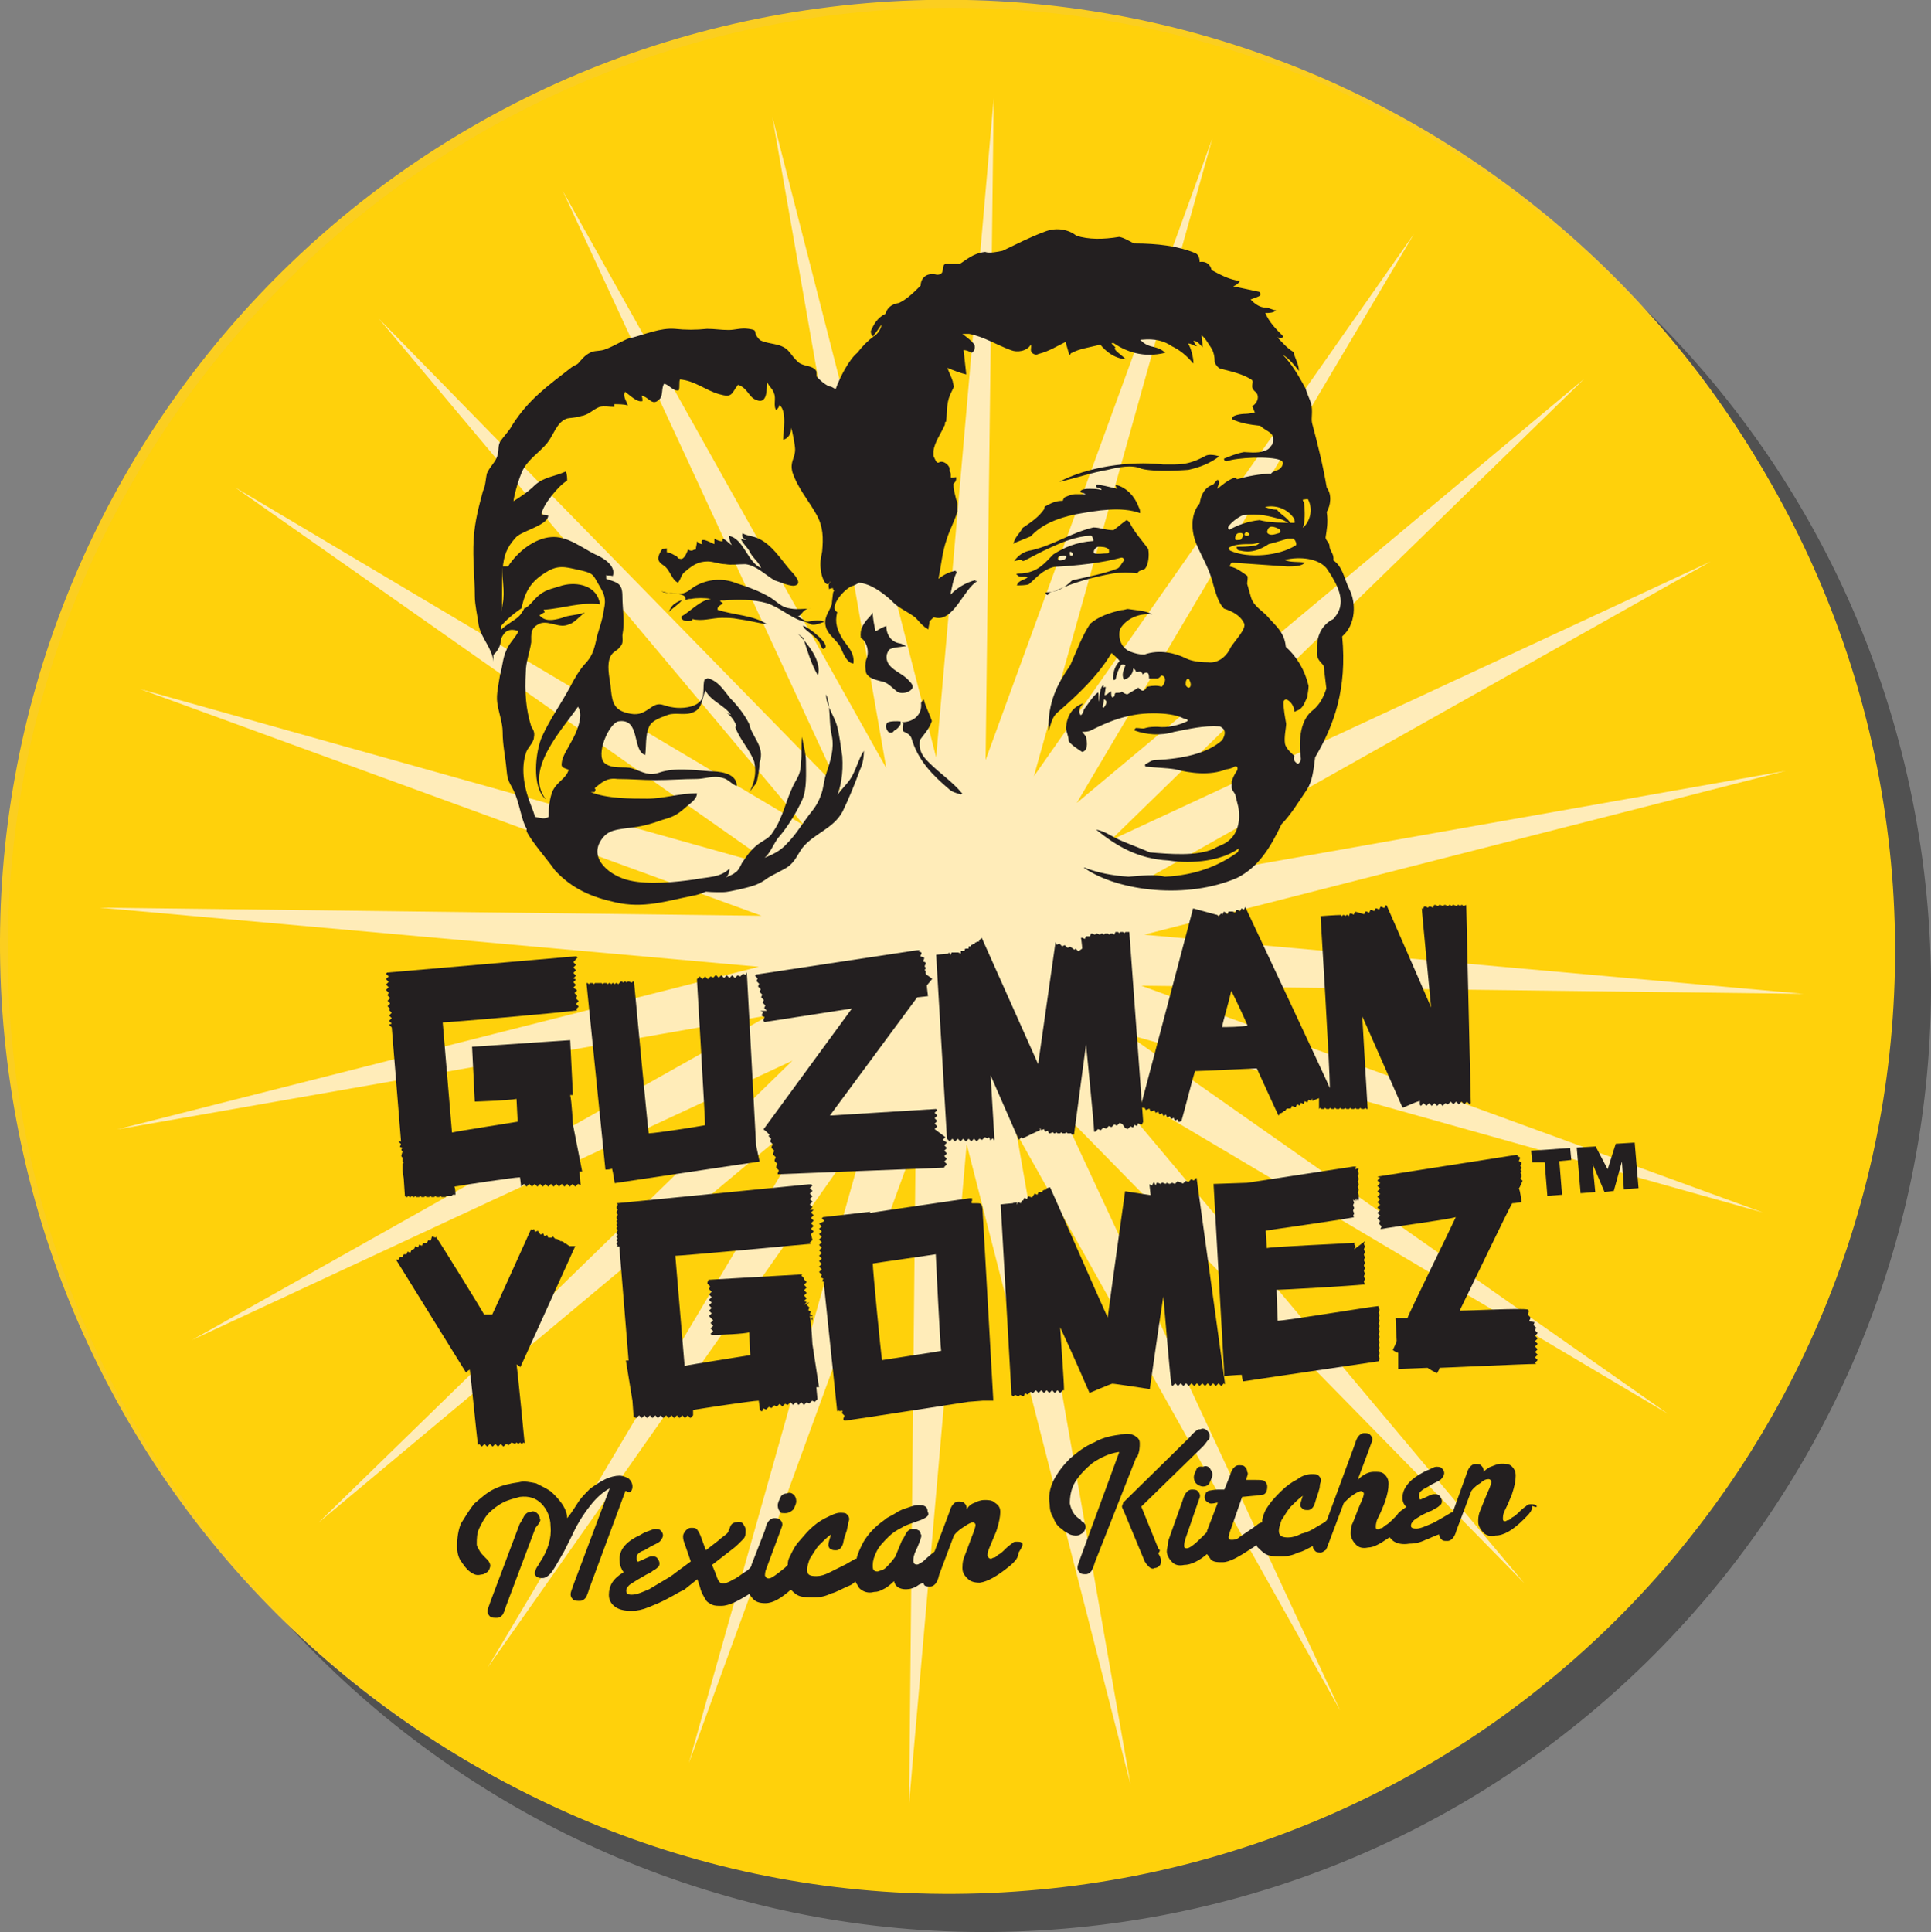 <?xml version="1.0" encoding="utf-8"?>
<!-- Generator: Adobe Illustrator 27.6.1, SVG Export Plug-In . SVG Version: 6.00 Build 0)  -->
<svg version="1.1" id="Guzman_Y_Gomez" xmlns="http://www.w3.org/2000/svg" xmlns:xlink="http://www.w3.org/1999/xlink" x="0px"
	 y="0px" viewBox="0 0 499.8 500" style="enable-background:new 0 0 499.8 500;" xml:space="preserve">
<rect x="0" y="0" width="499.8" height="500" fill="#808080" stroke="none"/>
<style type="text/css">
	.st0{opacity:0.5;fill-rule:evenodd;clip-rule:evenodd;fill:#222222;enable-background:new    ;}
	.st1{fill-rule:evenodd;clip-rule:evenodd;fill:#FBCE20;}
	.st2{fill:#FFD10B;}
	.st3{fill:#FFECB9;}
	.st4{fill:#231F20;}
</style>
<g>
	<g id="Page-1">
		
			<g id="logo-gomex" transform="translate(72.233, 73.113) rotate(-7) translate(-72.233, -73.113) translate(0.233, 0.613)">
			<path id="Fill-32" class="st0" d="M231.3,520.3c-135.2,0-244.7-109.5-244.7-244.7C-13.4,140.4,96.1,31,231.3,31
				c135.2,0,244.7,109.5,244.7,244.7C475.9,410.5,366.5,520.3,231.3,520.3z"/>
			<path id="Fill-1" class="st1" d="M222.3,508.5C87.1,508.5-22.4,399-22.4,263.8c0-135.2,109.5-244.7,244.7-244.7
				s244.7,109.5,244.7,244.7C466.9,399,357.4,508.5,222.3,508.5z"/>
		</g>
	</g>
	<g>
		<g>
			<g>
				<path class="st2" d="M489.7,226.2c10.8,134.5-89.3,252.3-223.8,263.1C131.4,500.4,13.6,400,2.8,265.8
					C-8,131.4,92.1,13.5,226.6,2.8S478.6,92.1,489.7,226.2"/>
				<polygon class="st3" points="242.3,196 257.2,25.4 255.1,196.7 313.8,35.8 267.6,200.9 366,60.5 278.7,207.8 410.1,98 
					287.4,217.5 442.8,145.3 293.3,229.4 462.2,199.5 296.1,241.9 466.8,257.2 295.4,255.1 456.3,313.8 291.6,267.6 431.7,365.9 
					284.3,278.4 394.5,409.7 274.6,287.4 346.9,442.7 263.1,293.3 292.6,461.8 250.2,296.1 235.3,466.7 237,295.4 178.3,456.3 
					224.9,291.2 126.2,431.6 213.8,284.3 82.4,394.1 205.1,274.5 49.7,346.8 199.2,262.7 30.3,292.3 196.4,250.2 25.7,234.9 
					197.1,237 36.2,178.3 200.9,224.5 60.8,126.1 208.2,213.7 98,82.4 217.6,204.7 145.6,49.3 229.4,198.8 199.9,30.2 				"/>
				<path class="st4" d="M148.8,248.5l0.7-0.7l-0.3-0.3h-0.3l-48.7,4.2l-0.3,0.3l0.7,0.7l-0.7,0.7l0.7,0.7l-0.7,0.7l0.7,0.7
					l-0.7,0.7l0.7,0.7l-0.3,0.7l0.7,0.7l-0.7,0.7l0.7,0.7l-0.7,0.7l0.7,0.7l-0.3,0.3l0.7,0.7l-0.7,0.7l0.7,0.7l-0.7,0.7l0.7,0.7
					l-0.7,0.3l0.7,0.7l2.4,29.5c-0.3,0-0.3,0-0.7,0l0,0l0.7,0.7l-0.3,0.7l0,0l0.7,0.3l-0.3,0.3v0.3l0.3,0.3l-0.3,1v0.3l0.3,0.3v0.3
					v0.7l0.3,0.3l-0.3,0.3v0.7l0,0l0,0v1l0,0l0,0l0.3,2.1l0.3,4.5l0.3,0.3h0.3l0.3-0.3l0.3,0.3h0.3l0.3-0.3l0.3,0.3h0.3l0.3-0.3
					l0.3,0.3h0.7l0.3-0.3l0.3,0.3h0.7l0.3-0.3l0.3,0.3h0.7l0.3-0.3l0.3,0.3h0.7l0.3-0.3l0.3,0.3h0.7l0.3-0.3l0.3,0.3h1l0.3-0.3h0.3
					h1l0.3-0.3l0,0h0.7c0,0,0-1.7-0.3-2.1c1.7-0.3,15.3-2.4,17-2.4l0.3,2.4l0.7-0.7l0.7,0.7l0.7-0.7l0.7,0.7l0.7-0.7l0.7,0.7
					l0.7-0.7l0.7,0.7l0.7-0.7l0.7,0.7l0.7-0.7l0.7,0.7l0.7-0.7l0.7,0.7l0.7-0.7l0.7,0.7l0.7-0.7l0.7,0.7l0.7-0.7l0.7,0.7l0.7-0.7
					l0.7,0.3l-0.3-3.5c0.3,0,0.7,0,0.7,0l-2.4-12.2c0,0-0.3-5.9-0.7-7.6c0.3,0,0.7,0,0.7,0l-0.7-14.2l-25.4,1.7l0.7,14.2
					c0,0,9-0.3,10.8-0.7l0.3,5.9c-1.7,0.3-15.3,2.4-17,2.8l-2.4-28.5c1.7,0,29.5-2.4,34.8-3.1l-0.3-0.3l0.7-0.7l-0.7-0.7l0.7-0.7
					l-0.7-0.7l0.3-0.7l-0.7-0.7l0.7-0.7l-1-0.7l0.7-0.7l-0.7-0.7l0.7-0.7l-0.7-0.3l0.7-0.7l-0.7-0.7l0.7-0.7l-0.7-0.7l0.7-0.7
					l-0.7-0.7l0.7-0.7L148.8,248.5z"/>
				<path class="st4" d="M147.4,322.5L147.4,322.5l-1-0.7H146v-0.3l-0.7-0.3h-0.3l-0.3-0.3l-0.7-0.3h-0.3l-0.3-0.3l-0.3-0.3
					l-0.3,0.3l-0.3,0h-0.3h-0.3l-0.3-0.7l0,0l-0.7,0.3l-0.3-0.7l0,0l-0.7,0.3l-0.7-1l-0.7,0.3l-0.3-0.7l-0.7,0.3V318
					c-1.4,3.1-9.7,21.5-10.1,22.2h-2.1c-0.3-0.7-10.8-17.7-12.5-20.2v0.3l-1-0.3l-0.3,1h-0.7l-0.3,0.7h-1l-0.3,0.7l-0.7-0.3
					l-0.3,0.7l-0.7-0.3l0,0l-0.3,0.7l-0.7,0.3l0,0l-0.3,0.7l-0.7-0.3l0,0l-0.3,0.7h-0.7l0,0l-0.3,0.7h-0.7l0,0l-0.3,0.7h-0.7l0,0
					l18.1,29.2c0,0,0.7-0.7,1-0.7c0.3,2.1,1.7,16.3,2.1,19.5l0.3-0.3l0.7,0.7l0.7-0.7l0.7,0.7l0.7-0.7l0.7,0.7l0.7-0.7l0.7,0.7
					l0.7-0.7l0.7,0.7l0.7-0.7l0.7,0.3l0,0l0.7-0.7l0.7,0.3h0.3l0.3-0.3l0.3,0.3h0.3l0.3-0.3l0.3,0.3h0.3l0.3-0.3l0.3,0.3l0,0
					c0,0-1.7-17.7-2.1-20.5l1,0.7l14.2-31.3H147.4L147.4,322.5z"/>
				<path class="st4" d="M198.5,293L198.5,293l0.7,0.7l-0.3,0.3l0.7,0.7l-0.3,0.7l0,0l0.7,0.7l-0.3,0.7c0,0,0,0,0,0.3l0.7,0.7
					l-0.3,0.7c0,0,0,0,0,0.3l0.7,0.7l-0.3,0.7c0,0,0,0,0,0.3l0.7,0.7l-0.3,0.7c0,0,0,0,0,0.3l0.7,0.7l-0.3,0.7c0,0,0,0,0,0.3l0,0
					l43.1-1.7V302l0.7-0.7l-0.7-0.7l0.7-0.7l-0.7-0.7l0.7-0.7l-0.7-0.7l0.7-0.7l-0.7-0.7l0.7-0.7L244,295l0.7-0.7l-2.8-2.1l0.7-0.7
					l-0.7-0.7l0.7-0.7l-0.7-0.7l0.7-0.7l-0.7-0.7l0.7-0.7l-0.3-0.3l-27.5,1.7l22.6-30.6l2.8-0.3c0,0-0.3-2.1-0.3-2.8
					c0.3-0.3,1.4-1.7,1.4-1.7s-1-0.7-1.4-1l-0.3-0.3c0,0,0-0.3,0-0.7l-0.3-0.3l0.3-0.3v-0.3l-0.3-0.3l0.3-0.7v-0.3l-0.7-0.3l0.3-0.7
					c0,0,0,0,0-0.3l-1-0.3l0.3-0.7c0,0,0,0,0-0.3l-0.7-0.3l0.3-0.3h-0.7l-41.7,6.3l-0.3,0.3l0.7,0.7l-0.3,0.7l0.7,0.7l-0.3,0.7
					l0.7,0.7l-0.3,0.7l0.7,0.7l-0.3,0.7l0.7,0.7l-0.3,0.7l0.7,0.7l-0.3,0.7l0,0l0.7,0.7l-1.7,0l0,0l0.7,0.3l-0.3,0.7v0.3l0.7,0.3
					l-0.3,0.7v0.3l0.3,0.3l22.6-3.5l-22.9,31.3C197.1,291.9,198.1,292.6,198.5,293"/>
				<path class="st4" d="M209.9,319.4l0.7-0.7l-0.7-0.7l0.7-0.7l-0.7-0.7l0.7-0.7l-0.7-0.7l0.7-0.7l-0.7-0.7l0.7-0.7l-1,0l0.7-0.7
					l-0.7-0.7l0.7-0.7l-0.7-0.7l0.7-0.7l-0.7-0.7l0.7-0.7l-0.7-0.7l0.7-0.7l-0.3-0.3h-0.7l-49.7,4.9l0.3,0.3l-0.3,0.7v0.3l0.3,0.3
					l-0.3,0.7v0.3l0.3,0.3l-0.3,0.7v0.3l0.3,0.3l-0.3,0.3v0.3l0.3,0.3l-0.3,0.3v0.3l0.3,0.3l-0.3,0.3v0.3l0.3,0.3l-0.3,0.7v0.3
					l0.3,0.3l-0.3,0.3v0.3l0.3,0.3l-0.3,0.3v0.3l0.3,0.3l-0.3,0.3v0.3l0.3,0.3l-0.3,0.3l0,0c0,0,0.3,0,0.7,0l2.4,29.5
					c-0.3,0-0.7,0-0.7,0l1.7,10.4l0.3,4.2l0.7,0.3l0.7-0.7l0.7,0.7l0.7-0.7l0.7,0.7l0.7-0.7l0.7,0.7l0.7-0.7l0.7,0.7l0.7-0.7
					l0.7,0.7l0.7-0.7l0.7,0.7l0.7-0.7l0.7,0.7l0.7-0.7l0.7,0.7l0.7-0.7l0.7,0.7l0.7-0.7l0.7,0.7l0.7-0.7v-1.4
					c1.7-0.3,15.3-2.4,17-2.4l0.3,2.4l0.3,0.3h0.3l0.3-0.7l0.7,0.3l0,0l0.7-0.7l0.7,0.3l0,0l0.7-0.7l0.7,0.3l0,0l0.7-0.7l0.7,0.7
					l0.7-0.7l0.7,0.3l0.7-0.7l0.7,0.7l0.7-0.7l0.7,0.7l0.7-0.7l0.7,0.7l0.7-0.7l0.7,0.3l0.7-0.7l0.7,0.3l0.7-0.7l-0.3-3.1
					c0.3,0,0.7,0,0.7,0l-1.7-11.1c0,0-0.3-5.9-0.7-7.3c0.3,0,0.3,0,0.7,0V342v-0.3l-0.3-0.3l0.3-0.7v-0.3l-0.7-0.3l0.3-0.7l0,0
					l-0.7-0.3l0.3-0.7l0,0l-0.7-0.7l0.7-0.7l-1.4,0.7l0.7-0.7l-0.7-0.3l0.7-0.7l-0.7-0.7l0.7-0.7l-0.7-0.7l0.7-0.7l-0.7-0.7l0.7-0.7
					l-0.7-0.7v-0.3l-0.7-0.7l0.3-0.3l-24.3,1.4l-0.3,0.7v0.3l0.7,0.7l-0.3,0.7l0,0l0.7,0.7l-0.7,0.7l0,0l0.7,0.7l-0.7,0.7l0.7,0.7
					l-0.7,0.7l0.7,0.7l-0.7,0.7l0.7,0.7l-0.7,0.7l0.7,0.7l-0.3-0.3l0.7,0.7l-0.7,0.7l0.7,0.7l-0.7,0.7l0.7,0.7l-0.7,0.7l0.3,0.3
					c2.1,0,8.7-0.3,9.7-0.7l0.3,5.9c-1.7,0.3-15.3,2.4-17,2.8l-2.4-28.5c1.7,0,32-2.8,35.1-3.1l-0.3-0.3l0.7-0.7L209.9,319.4z"/>
				<path class="st4" d="M195.7,296.4l-2.4-44.8l0,0l-0.3,0.7l-0.7-0.3l0,0l-0.7,0.7l-0.7-0.3l0,0l-0.7,0.7l-0.7-0.7l-0.7,0.7
					l-0.7-0.7l-0.7,0.7l-0.7-0.7L186,253l-0.7-0.7l-0.7,0.7l-0.7-0.3l-0.7,0.7l-0.7-0.7l-0.7,0.7l-0.7-0.7l-0.7,0.7l0,0v0.3
					c0,0,2.1,35.8,2.1,37.5c-1.4,0.3-12.9,2.1-14.6,2.1c-0.3-2.1-3.8-38.9-3.8-39.3l0,0h-0.3l-0.3,0.3l-0.7-0.3h-0.3l-0.3,0.3
					l-0.3-0.3h-0.3l-0.3,0.3l-0.3-0.3h-0.3l-0.7,0.7l-0.3-0.3h-0.3l-0.3,0.3l-0.3-0.3h-0.3l-0.3,0.3l-0.3-0.3h-0.3l-0.3,0.3
					l-0.3-0.3h-0.7l-0.3,0.3l-0.3-0.3H154l-0.3,0.3l-0.3-0.3h-0.7l-0.3,0.3l-0.3-0.3h-0.3l4.9,48.3c0,0,1.4,0,1.7-0.3
					c0.3,1,0.7,3.8,0.7,3.8l37.5-5.6L195.7,296.4z"/>
				<path class="st4" d="M244.7,295.4L244.7,295.4L244.7,295.4z"/>
				<path class="st4" d="M379.5,234.2L379.5,234.2l-0.7,0.3l-0.3-0.3h-0.3l-0.3,0.3l-0.3-0.3h-0.3l-0.3,0.3l-0.7-0.3h-0.3l-0.3,0.3
					l-0.3-0.3h-0.3l-0.3,0.3l-0.7-0.3h-0.3l-0.3,0.3l-0.7-0.3h-0.3l-0.3,0.3l-0.7-0.3h-0.3l-0.3,0.7l-0.7-0.3h-0.3l-0.3,0.3
					l-0.7-0.3h-0.3l-0.3,0.7l-0.3-0.3c0,1,1.7,18.1,2.4,25.7c-3.1-7.3-11.1-25.4-11.5-26.4l0,0c0,0,0,0-0.3,0l-0.3,0.7l-0.7-0.3
					c0,0,0,0-0.3,0l-0.3,0.7l-0.7-0.3c0,0,0,0-0.3,0l-0.3,0.7l-0.7-0.3h-0.3l-0.3,0.7l-0.7-0.3h-0.3l-0.3,0.7L351,236h-0.3l-0.3,0.7
					l-0.7-0.3h-0.3l-0.3,0.7l-0.3-0.3h-0.3l-0.3,0.3l-0.3-0.3h-0.3l-0.3,0.3l-0.3-0.3c-1.4,0-5.2,0.3-5.2,0.3s2.4,39.3,2.4,44.5
					c0-0.3-20.9-44.8-21.9-46.9l-0.3,0.7l-0.7-0.3l0,0l-0.3,0.7l-0.7-0.3c0,0,0,0-0.3,0l-0.3,0.7l-0.7-0.3H318l-0.3,0.7L317,236
					h-0.3l-0.3,0.7l-0.3-0.3l-0.7,0.7l-0.3-0.3l-6.3-1.7l-13.6,51.4l1,0.3v-0.3l0.3,0.7h0.3l0.7-0.3l0.3,0.7h0.3l0.7-0.3l0.3,0.7
					l0,0l0.7-0.3l0.3,0.7l0,0l0.7-0.3l0.3,0.7l0,0l0.7-0.3l0.3,0.7l0.7-0.3l0.3,0.7l0.7-0.3l0.3,0.7l0.7-0.3l0.3,0.7l0.7-0.3
					c0.7-2.4,3.1-11.8,3.5-12.9c1.4,0,15.6-0.7,16-0.7c1.7,3.8,5.6,12.2,5.6,12.2s0,0,0.3-0.3v-0.3h0.3c0.3,0,0.3-0.3,0.7-0.3v-0.3
					h0.3c0,0,0.3,0,0.3-0.3l0.3-0.3h0.7h0.3l0.3-0.7l0.7,0.3c0,0,0,0,0.3,0l0.3-0.7l0.7,0.3l0,0l0.3-0.7l0.7,0.3l0.3-0.7l0.7,0.3
					l0.3-0.7l0.7,0.3l0.3-0.7v0.7l1.7-0.7c0,0,0,2.4,0,2.8l0.3-0.3l0.3,0.3h0.7l0.3-0.3l0.3,0.3h0.7l0.3-0.3l0.3,0.3h0.7l0.3-0.3
					l0.3,0.3h0.7l0.3-0.3l0.3,0.3h0.7l0.3-0.3l0.3,0.3h0.7l0.3-0.3l0.3,0.3h0.7l0.3-0.3l0.3,0.3h0.7l0.3-0.3l0.3,0.3h0.7l0.3-0.3
					l0.3,0.3h0.3c0,0-1-16.7-1.4-24c2.8,6.3,10.4,23.6,10.4,23.6h0.3c0.7-0.3,3.1-1.4,4.2-1.7c0,0,0,0.7,0,1l0.3,0.3l0.7-0.7
					l0.7,0.7l0.7-0.7l0.7,0.7l0.7-0.7l0.7,0.7l0.7-0.7l0.7,0.7l0.7-0.7l0.7,0.3l0.7-0.7l0.7,0.7l0.7-0.7l0.7,0.7l0.7-0.7l0.7,0.7
					l0.7-0.7l0.7,0.7l0.3-0.3L379.5,234.2z M316.3,265.8c0.3-1.7,1.7-6.3,2.4-9.4c1.4,2.8,3.5,7.3,4.2,9
					C321.1,265.8,317.7,265.8,316.3,265.8"/>
				<path class="st4" d="M377.8,339.2c1.4-2.8,12.9-26.8,13.6-27.8c0.7,0,2.4-0.3,2.4-0.3s-0.3-3.1-0.7-3.5c0.3-0.3,1-2.1,1-2.1
					s-0.3,0-0.3-0.3l0,0l0,0l0,0l0,0v-0.3l0,0v0.3v-0.3l0,0v0.3v-0.3v0.3l-0.3-0.3l0.3-0.3l0,0c0,0,0-0.3,0-0.7l-0.3-0.3l0.3-0.3
					v-0.3l-0.3-0.3l0.3-0.3v-0.3l-0.3-0.3l0.3-0.7v-0.3l-0.7-0.3l0.3-0.7v-0.3l-0.7-0.3l0.3-0.3h-0.7l-35.8,5.6l0.7,0.3l-0.7,0.7
					l0.7,0.7l-0.7,0.7l0.7,0.7l-0.7,0.7l0.7,0.7l-0.7,0.7l0.7,0.7l-0.7,0.7l0.7,0.7l-0.7,0.7l0.7,0.7l-0.7,0.7l0.7,0.7l-0.7,0.7
					l0.7,0.7l-0.3,0.7l0.7,0.7l-0.3,0.7c3.8-0.7,17-2.4,19.5-3.1c-1.4,3.1-12.2,25-12.5,26.1c-0.7,0-3.1,0-3.1,0s0.3,5.6,0.3,5.9
					c0,0.3-1,2.4-1,2.4s1,0.7,1.4,0.7c0,0.7,0,4.2,0,4.2s7.3-0.3,7.6-0.3c0.3,0.3,2.4,1.4,2.4,1.4s0.7-1,0.7-1.4c1,0,21.9-1,25-1
					l-0.3-0.3l0.7-0.7l-0.7-0.7l0.7-0.7l-0.7-0.7l0.7-0.7l0,0l-0.7-0.7l0.7-0.7l0,0l-0.7-0.7l0.7-0.7l0,0l-0.7-0.7l0.7-0.7l0,0
					l-0.7-0.7l0.3-0.7l0,0l-0.7-0.7l0.3-0.7l0,0l-1.4-0.3l0.3-0.7v-0.3l-0.7-0.7l0.3-0.7v-0.3l-0.3-0.3
					C393.8,338.5,380.6,339.2,377.8,339.2"/>
				<path class="st4" d="M309.7,304.8L309.7,304.8l-0.7,0.7l-0.7-0.3l0,0l-0.7,0.7l-0.7-0.3l0,0l-0.7,0.7l-0.7-0.3l0,0l0,0l-0.7-0.3
					l0,0l-0.7,0.7l-0.7-0.3l0,0l-0.7,0.3l-0.7-0.3l0,0l-0.3,0.3l-0.7-0.3h-0.3l-0.3,0.3l-0.7-0.3h-0.3l-0.3,0.7l-0.3-0.7h-0.3
					l-0.3,0.7l-0.7-0.3l0,0l0.3,2.8l-6.6-1c0,0-3.8,27.1-4.5,32.7c-2.4-5.2-14.2-32.3-14.9-33.7l0,0h-0.3l-0.7,0.3l0,0v0.3h-0.3
					c0,0-0.3,0-0.7,0.3v0.3h-0.7h-0.3l-0.3,0.7l-0.7-0.3l0,0l-0.7,1l-1-0.3l-0.3,0.7l-0.7-0.3l-0.3,0.7h-0.3l-0.3,0.7l-0.7-0.3
					l-0.3,0.7v-0.7l-0.7,0.3l0.3-0.3l-0.7,0.3l0,0c-0.3,0-3.1,0.3-3.1,0.3l2.8,49.3l0.3,0.3h0.3l0.3-0.3l0.7,0.3h0.3l0.3-0.3
					l0.7,0.3h0.3l0.3-0.7l0.7,0.3l0,0l0.7-0.7l0.7,0.3l0,0l0.7-0.7l0.7,0.7l0.7-0.7l0.7,0.7l0.7-0.7l0.7,0.7l0.7-0.7l0.7,0.7
					l0.7-0.7l0.7,0.7l0.7-0.7h0.3c0-2.4-0.7-11.1-1-16.3c2.8,5.9,7.6,17,7.6,17s5.6-2.4,5.9-2.4c0.7,0,9.7,1.4,9.7,1.4
					s2.1-14.9,3.5-24c0.7,8,1.7,20.2,2.1,22.9l0.3,0.3l0.7-0.7l0.7,0.7l0.7-0.7l0.7,0.7l0.7-0.7l0.7,0.7l0.7-0.7l0.7,0.7l0.7-0.7
					l0.7,0.7l0.7-0.7l0.7,0.7l0.7-0.7l0.7,0.7l0.7-0.7l0.7,0.7l0.7-0.7l0.7,0.7l0.7-0.7l0.3,0.3L309.7,304.8L309.7,304.8z"/>
				<path class="st4" d="M292.3,241.2L292.3,241.2h-0.3h-0.7l-0.3,0.3l-0.3-0.3h-0.7l-0.3,0.3l-0.3-0.3h-0.7l-0.3,0.7l-0.3-0.3h-0.7
					l-0.3,0.3l-0.3-0.3H286l-0.3,0.3l-0.3-0.3H285l-0.3,0.3l-0.7-0.3h-0.3l-0.3,0.3l-0.7-0.3h-0.3l-0.3,0.7h-0.7h-0.3l-0.3,0.7
					l-0.7-0.3h-0.3l0,0c0,0,0.3,2.1,0.3,2.8l-1,0.7l-0.7-0.7l-0.3,0.3L277,245l-0.7,0.3l-0.7-0.7l-0.7,0.3l-0.7-0.7l-0.7,0.3
					l-0.3-0.7c-0.3,2.1-4.5,31.6-4.5,31.6l-14.6-32.7l-0.7,0.7v0.3H253c-0.3,0-0.3,0.3-0.7,0.3v0.3H252c-0.3,0-0.3,0.3-0.7,0.3v0.3
					h-0.3c-0.3,0-0.3,0-0.3,0.3v0.3h-0.7c0,0-0.3,0-0.3,0.3v0.3h-0.7h-0.3v0.7l-0.7-0.3c0,0,0,0-0.3,0l-0.7,0h-0.7l0,0l-0.3,0.7
					l-0.3-0.7l-0.3,0.3l0,0c-0.3,0-3.1,0.3-3.1,0.3l2.8,47.6l0.7,0.7l0.7-0.7l0.7,0.7l0.7-0.7l0.7,0.7l0.7-0.7l0.7,0.7l0.7-0.7
					l0.7,0.7l0.7-0.7l0.7,0.7l0,0l0.7-0.7l0.7,0.3l0,0l0.7-0.7l0.7,0.3l0,0l0,0l0,0l0,0l0.3-0.3l0.3,0.3l0,0l0,0l0,0l0,0l0,0l0,0
					l0,0V295h0.3l0.3-0.3l0,0h0.3l0,0l0,0l0,0l0,0v0.3h0.3l-1-16.7l7.3,16.7l0,0l0.7-0.7l0.3,0.3c1.4-0.7,3.5-1.7,4.5-2.1v-0.7
					l0.3,0.7l0,0l0.7-0.3l0.3,0.7l0,0l0.7-0.3l0.3,0.7h0.3l0.7-0.3l0.3,0.3h0.3l0.3-0.3l0.3,0.3c0.3,0,0.3,0,0.7,0l0.3-0.3l0.3,0.3
					c0.3,0,0.3,0,0.7,0l0.3-0.3l0.3,0.3c0.3,0,0.7,0,0.7,0h0.3v0.3c0.3,0,0.7,0,0.7,0l3.1-23.3c0,0,2.1,20.9,2.1,22.6h0.3l0,0
					l0.7-0.7l0.7,0.3l0,0l0.7-0.7l0.7,0.3l0,0l0.7-0.7l0.7,0.3l0,0l0.7-0.7l0.7,0.3l0,0l0.7-0.7l0.7,0.3l0,0l0.7,1l0.7,0.3l0,0
					l0.7-0.7l0.7,0.3l0,0l0.3-0.7l0.7,0.3l0,0l0.3-0.7l0.7,0.3h0.3l0.3-0.7l0,0L292.3,241.2z"/>
				<path class="st4" d="M351.7,310.3L351.7,310.3v-1l-0.3-0.7l0.3-0.7l-0.3-0.7l0.3-0.7l-0.3-0.7l0.3-0.7l-0.3-0.7l0.3-0.7
					l-0.3-0.7l0.3-0.7l-1,0.3l0.3-0.7h-0.7l-27.5,4.2l-8.7,0.3l2.8,49.7c0,0,3.5-0.3,4.5-0.3c0,0.3,0.3,1.7,0.3,1.7l35.1-5.2
					l0.3-0.7l-0.3-0.7l0.3-0.7l-0.3-0.7l0.3-0.7l-0.3-0.7l0.3-0.7l-0.3-0.7l0.3-0.7l-0.3-0.7l0.3-0.7l-0.3-0.7l0.3-0.7l-0.3-0.7
					l0.3-0.7l-0.3-0.7l0.3-0.7l-0.3-0.7l0.3-0.7l-0.3-0.7v-0.3c-3.1,0.3-24,3.8-26.1,3.8c0-1.4-0.3-6.6-0.3-8c1.7,0,19.1-1,22.9-1.4
					l0,0l-0.3-0.7l0.3-0.7l-0.3-0.7l0.3-0.7l-0.3-0.7l0.3-0.7l-0.3-0.7l0.3-0.7l-0.3-0.7l0.3-0.7l-0.3-0.7l0.3-0.7l-0.3-0.7l0.3-0.7
					l-0.3-0.7l0.3-0.7l-2.8,2.1l0.3-0.7l-0.3-0.7l0.3-0.3c-3.8,0.3-21.5,1-22.9,1.4c0-1-0.3-3.1-0.3-4.5c1.4-0.3,17-2.4,22.9-3.5
					l-0.3-0.3l0.3-0.7l-0.3-0.7l0.3-0.7l-0.3-0.7l0.3-0.7l-0.3-0.7l0.7,0.3v-0.7l0.3,0.7v-0.7l0.3,0.7L351.7,310.3l0.3,0.7
					L351.7,310.3v0.7V310.3z"/>
				<path class="st4" d="M253,311.4h-1.4l0,0l0,0l0,0l-0.3-0.3l0.3-0.3c0-0.3,0-0.3,0-0.7l0,0h-0.7c0,0-24,3.5-25.7,3.8
					c0-0.3,0-0.3,0-0.3l-12.2,1.4l-0.3,0.3l0.7,0.7l-1.4,0.7l0.7,0.7L212,318l0.7,0.7l-0.7,0.7l0.7,0.7l-0.7,0.7l0.7,0.7l-0.7,0.7
					l0.7,0.7l-0.7,0.7l0.7,0.7l-0.7,0.7l0.7,0.7l-0.7,0.7l0.7,0.7l-0.7,0.7l0.7,0.7l-0.7,0.7l0,0l0.7,0.7l-0.3,0.7l0,0l0.7,0.3
					l-0.3,0.7l0,0l0.7,0.3h-0.3l3.5,33.4l0,0l0.3-0.3l0.3,0.3l0,0v-0.3l0.3,0.3l0,0l0.3-0.3v0.3l0,0l0.3-0.3l-0.3,0.7l0,0l0.7,0.7
					l-0.3,0.7v0.3l0.3,0.3c2.4-0.3,32-4.9,32-4.9l3.8-0.3l0,0l0,0h1.4l0,0l0,0h1l0,0l0,0h0.3l-2.8-49.7
					C254.1,311.4,253.7,311.4,253,311.4 M243.6,349.6c-1.4,0.3-13.6,2.1-15.3,2.4c-0.3-1.7-2.4-23.3-2.4-25
					c1.7-0.3,14.6-2.1,16.3-2.4C242.3,326.3,243.3,347.9,243.6,349.6"/>
				<path class="st4" d="M295.4,121.3c3.5,1,12.2,0.3,12.2,0.3c3.1-0.7,5.6-1.7,8-3.5c-1-0.3-2.8-0.7-3.8,0
					c-4.5,2.4-6.6,2.1-10.8,2.1c-8.7-1-19.8,0.7-26.8,4.5c4.5-1,8.3-2.4,12.5-3.1C289.5,120.9,293,120.2,295.4,121.3"/>
				<path class="st4" d="M278.4,133.1c5.6-1,11.8-2.1,16.7-0.3c0-0.3,0-1-0.3-1.4c-1-2.8-3.1-5.2-5.9-5.9c-0.3,0,0,0.7,0.3,1
					c-1.4-0.3-2.8-0.7-4.5-1c-0.3,0-1-0.3-1,0.3c0,0.7,1.4,0.3,1.4,1c-1-0.3-2.1-0.3-3.1-0.3c-0.7,0-2.1,0-2.4,0.7
					c-0.3,0.3,1,0.3,1.4,0.7c-1,0-2.1,0-2.8,0c-0.7,0-1.4,0.3-2.4,0.7c-0.3,0-0.7,0.7-0.7,1c-2.1,0-3.1,0.7-4.5,1.4
					c-0.3,0-0.3,0.7-0.3,0.7c-1.4,2.1-3.5,3.5-5.6,4.9c-0.7,1.4-2.1,2.4-2.4,4.2l0.3-0.3l4.2-1.7
					C269.4,135.9,273.5,134.1,278.4,133.1"/>
				<path class="st4" d="M232.2,179c1,0.7,3.1,0.3,3.8-0.7c0.7-0.7-0.3-1.7-0.7-2.1c-1.4-1.7-3.8-2.4-5.2-4.2c-0.7-1-1-2.4,0-3.8
					c0.7-0.7,2.8-0.7,4.5-1c-0.7-0.3-1.4-0.7-1.7-0.7c-2.1-0.3-3.5-2.1-3.5-4.5c-1,0.3-2.1,1-2.8,1.4c-0.3-1.7-0.7-3.1-0.7-4.9
					c-0.3,0.7-1.4,1.7-1.7,2.1c-0.7,1-1.7,2.1-1.4,4.5c1.4,0.7,2.4,3.5,1.4,5.6c-0.3,1-0.3,2.4,0,3.5c0.7,1.4,2.4,1.7,3.8,2.1
					C229.7,176.5,230.8,177.9,232.2,179"/>
				<path class="st4" d="M229.7,187c-0.7,0.7-0.3,1.7,0,2.1c0.3,0.7,1.4,0.7,1.7,0c0.7-0.3,1.4-1,1.7-1.7c0,0,0-0.3,0-0.7
					C232.2,186.6,230.4,186.6,229.7,187"/>
				<path class="st4" d="M240.5,197.4c-1.4-1.4-2.8-2.8-2.4-5.9c1-1.4,2.4-2.8,3.1-4.9c-0.7-2.1-1.7-3.8-2.1-5.6
					c-0.3,0.3-0.7,0.7-0.7,1c0.3,3.1-2.1,4.9-4.9,4.9c0,0.3,0.3,0.3,0.3,0.3c0,0.3-0.3,1.4,0,2.1c0.7,0.3,1.7,0.7,2.1,1.7
					c1.7,5.9,5.6,9.7,9.7,13.2c0.7,0.7,1.7,1,3.1,1.4c0,0,0.7-0.3,0.3-0.3C246.4,202.2,243.3,200.2,240.5,197.4"/>
				<path class="st4" d="M273.2,152.9c4.5-2.1,9.4-3.5,14.9-4.5c2.1-0.3,4.2-0.3,6.3,0c0.3-1,1.7-0.7,2.1-1.4c0.7-1,1-3.1,0.7-4.9
					c-1.7-2.4-3.5-4.2-4.9-7c-0.3-0.3-0.7-0.7-1-0.3c-1,0.7-2.1,1.7-3.1,2.4c-2.1,0-3.5-0.7-5.2-0.7c-5.9,1.4-10.1,4.5-16,5.9
					c-2.1,0.3-3.5,1.4-4.5,2.8c0.3,0,1-0.3,1.7-0.3c0.3,0,0.3,0.3,0.7,0.3c2.1-1,4.5-2.4,7-3.5c3.1-1.4,6.3-2.8,10.4-3.1
					c0.3,0,0.7,0.7,0.7,1.4c-4.5,0.3-7.6,1.7-10.4,3.5c-2.1,2.1-3.8,4.5-8,4.9c-0.3,0-2.1,0-1.4,0.3c0.7,1,1.7,0.3,2.8,0.7
					c-0.7,0.7-2.4,0.7-2.8,2.1c0.7,0,2.4,0,3.1-0.3c1.7-1.4,3.5-3.8,6.6-4.5c5.9-0.3,12.2-1,17.4-2.4c0.3,0,0.7,0.3,0.7,0.7
					c-0.7,0.7-1,1.7-1.7,2.1c-3.5,1.4-7.6,2.1-11.8,3.1c-1.7,1.7-3.8,3.1-6.6,3.1c-0.7,0,0,0.7,0.3,0.7
					C271.4,153.2,272.5,153.2,273.2,152.9 M275.3,144.9c-0.3,0-1,0.3-1.4,0c-0.3-0.7,0.3-1,0.7-1c0.3,0,1.4-0.3,1.4,0.3
					C276,144.2,275.6,144.9,275.3,144.9 M277.7,143.5c0,0.3-0.3,0.3-0.7,0.3c0-0.3-0.3-0.7,0-1C277.4,142.8,277.7,143.2,277.7,143.5
					 M286.7,143.2c-1.4,0-2.4,0.3-3.5,0c-0.3-0.3,0-1.4,1-1.7c1,0,2.1,0,2.8,0.7C287.1,142.8,287.1,143.2,286.7,143.2"/>
				<path class="st4" d="M130,166.5C130,166.1,130,166.1,130,166.5c-0.3,0.3-0.7,0.7-1,1.4C129.3,167.1,129.7,166.8,130,166.5
					 M152.6,158.8c0.3,0,0.7-0.3,0.7-0.7C153.3,158.5,152.9,158.8,152.6,158.8 M193.9,187.3c0,0.3,0.3,0.3,0.3,0.7
					c-1-2.4-3.1-5.2-5.2-7.3c-1.7-2.1-3.1-4.5-5.9-5.2c-0.3,0.3-0.3,0.3-0.7,0.3c-0.7,1.7,0.3,4.5-1.4,5.9c-1.4,1.4-4.5,1.7-6.6,1.4
					c-2.8-0.3-3.5-1.7-5.9,0c-2.4,1.7-3.5,2.1-6.3,1.4c-3.8-1-3.8-3.5-4.2-7.3c-0.3-2.1-1-5.2,0-7.3c0.7-1.4,1.7-1.4,2.4-2.4
					c1-1,0.7-1.7,0.7-3.1c0.7-3.8,0-6.6,0-10.1s-1.4-3.5-4.2-4.5c0-0.3,0-0.7,0-1c0.3,0.3,1,0,1.7,0.3c1-2.8-2.8-4.9-4.5-5.6
					c-3.5-1.7-7.3-4.9-11.5-4.5c-4.2,0.3-8.7,3.8-11.1,7.6h-1.4c-0.3,3.1,0.7,6.3,0,9.7c-0.3,2.4-1,4.5-1.4,7
					c1.4-2.1,3.8-4.2,6.3-5.9c1-4.9,2.8-7.3,7-9.7c3.1-1.7,5.2-0.7,8.7,0c2.8,0.7,2.8,1,4.2,3.5c1.4,2.4,2.1,3.5,1.4,6.6
					c-0.3,2.4-1,4.2-1.7,6.6c-0.7,3.1-1,4.9-2.8,7c-1.7,1.7-3.1,4.2-4.2,6.3c-2.4,4.5-5.2,8.3-7.3,12.9c-1.7,3.8-2.8,13.2,1,16.3
					c-5.9-7.6,4.5-18.4,8.3-24c1.7,2.4-0.7,7.3-1.7,9c-0.7,1.4-2.1,3.5-2.4,4.9c-0.3,1.7-0.3,1.7,1.7,2.4c-0.7,2.4-3.1,3.1-4.2,5.6
					c-0.7,1.7-1,4.2-1,6.6c-1,0.7-2.1,0.3-3.5,0c-0.3-1-0.7-2.1-1-2.8c-1.7-4.2-2.8-9.4-1.4-13.6c0.3-1.4,2.1-2.8,2.1-4.2
					c0.3-1.4-0.3-2.1-0.7-2.8c-1.4-4.5-1.7-8.7-1.4-14.2c0-2.4,1-4.9,1.4-7.6c0-2.1-0.3-3.8,2.4-4.9c2.4-0.7,4.9,1.4,7.3,0.3
					c1.4-0.3,2.8-2.1,4.2-3.1c-1.7,0.7-4.5,0.7-5.9,1.4c-2.4,0.7-4.5,1-5.9-0.7c0.3,0,1-0.7,1.4-0.7l-0.3-0.7
					c4.9-0.3,9.7-2.1,14.6-1.4c-0.7-4.9-5.9-5.9-9.7-4.9c-2.1,0.7-4.2,1-5.9,2.4c-1.4,1-2.4,2.8-3.8,3.5c0,0,0,0,0-0.3
					c-1.4,2.8-2.1,2.8-4.5,4.5c-1.4,1-3.5,2.4-2.1,4.5c1-2.1,1.7-3.8,4.9-2.8c-0.7,1.7-2.4,3.1-3.1,4.9c-1,2.1-1,4.2-1.7,6.6
					c-0.3,2.1-1,4.9-0.7,7c0.3,2.4,1.4,5.2,1.4,7.6c0,3.5,0.7,6.3,1,9.7c0.3,4.2,1.4,3.5,2.8,8c0.7,2.1,1.4,5.9,2.4,7.3
					c0,0.3,0,0.3,0,0.7c1,2.4,5.6,7.6,7.3,10.1c4.5,4.9,9.7,7,15.6,8.3c7.3,1.7,13.2-0.3,20.2-1.7c2.4-0.3,9.7-3.5,9.4-7
					c-2.4,2.4-5.6,2.1-9,2.8c-4.9,0.7-11.8,1.4-16.7,0.3c-4.9-1-11.1-5.6-7.3-10.8c1.7-2.4,4.2-2.4,6.6-2.8c3.5-0.3,5.9-1,9-2.1
					c2.4-0.7,3.5-1,5.9-3.1c1-1,3.1-2.1,3.1-3.8c-4.5,0-8.7,1.4-12.9,1.4s-10.4,0-14.6-1.7c0.3,0,0.7,0,1,0c0.3-0.7,0.3-0.7,0-1
					c1.7-1.4,3.1-2.8,5.9-2.4c3.5,0,6.6,0.3,9.7,0.3c3.8,0,7.3-0.3,10.8-0.3c2.1,0,4.5-1,6.6-0.3c1.7,0.3,2.4,1.7,3.8,2.1
					c0-3.5-4.9-3.8-7-3.8c-4.2-0.3-9-1-12.9,0.3c-2.8,1-4.2,0-7-1c-2.1-0.7-5.2,0.3-7.3-1.4c-2.4-2.1,1-10.1,3.5-10.8
					c5.9-1,3.5,7.6,7,8.7c0.3-2.1,0-5.2,1-7.3c0.7-1.7,3.1-2.4,4.9-3.1c2.1-0.7,4.5,0.3,6.6-0.7c2.4-1,2.1-3.5,3.1-5.6
					c1.4,2.8,4.9,3.8,6.6,6.3c-0.7-0.3-1.4-0.7-1.7-1c1.4,1,2.4,2.1,3.1,3.8c0,0.3-0.3,0.3-0.3,0.3c1,3.1,3.8,5.9,4.9,9
					c0.7,3.1,0,5.6-1.4,8.3c0.7-1.4,1.4-1.7,2.1-3.1c0.3-1.4,0.7-3.5,0.7-4.9C198.1,193.2,194.6,190.8,193.9,187.3 M136.6,157.1
					C136.3,157.4,136.3,157.4,136.6,157.1C136.6,157.4,136.6,157.1,136.6,157.1L136.6,157.1"/>
				<path class="st4" d="M349.3,152.6c-1.4-2.8-1.7-5.9-4.2-7.6c0.3-1.7-1-2.4-1-3.8c0-0.7-1-1.4-1-2.1c0.3-2.1,0.7-3.8,0.3-6.6
					c1-1.7,1.4-4.5,0-6.3c-1-5.9-2.4-11.5-3.8-16.7c-0.3-1.4,0.3-3.1-0.3-5.2c-0.3-1-1-2.4-1.4-3.8c-1.7-3.1-3.5-6.3-5.9-8.7
					c1.7,1,3.1,2.8,4.2,4.2c0-1.7-1-3.1-1.4-4.9c-1.7-1-2.8-2.4-4.2-3.8c0.3,0,0.7,0.3,0.7,0.3c0.3,0,1-0.3,0.7-0.7
					c-1.7-1.7-3.5-3.5-4.5-5.9c1,0,2.1,0,2.8-0.7c-1,0-1.7-0.7-2.8-0.7c-1.4,0-2.8-1-3.8-2.1c0.7-0.3,2.1-0.7,2.4-1
					c0.3-0.3,0-1-0.3-1l-6.6-1.4c0.7-0.3,1.4-0.7,1.7-1.4c-2.8-0.3-5.2-1.7-7.3-2.8c-0.3-1.4-1.4-2.4-3.1-2.1c0-1-0.3-2.1-1.4-2.4
					c-4.2-1.7-9.4-2.4-15.6-2.4c-1.4-0.7-2.4-1.4-3.8-1.7c-4.2,0.7-8,0.7-11.1-0.3c-1.7-1.4-4.9-2.4-8.3-1c-3.8,1.4-7,3.1-10.8,4.9
					c-1.4,0.3-3.5,0.7-4.5,0.3c-3.1,0.3-4.9,2.1-6.6,3.1c-1.4,0-2.4,0-3.5,0c-1,0-0.7,1.4-1,2.1c-0.3,0.7-1,0.7-1.4,0.7
					c-2.8-0.7-4.2,1-4.2,2.8c-1.7,1.7-3.5,3.5-5.6,4.5c-2.1,0.3-3.1,1.4-3.5,2.8c-2.1,1-3.1,2.8-3.8,4.5c0,0.3,0,1,0.7,1.4v-0.3
					c0.7-0.7,1.7-2.4,2.1-2.8c-0.3,1.4-1,2.4-2.1,3.1c-1.4,1-2.8,2.4-4.2,4.2c-2.1,1.7-4.5,6.3-5.6,9.4c-0.7-0.3-1-0.7-1.7-0.7
					c-1.4-0.7-2.1-1.4-3.1-2.4c-0.3-0.3,0-1.4-0.3-1.7c-1-1.4-3.1-1-4.5-2.1c-2.4-2.1-2.1-3.5-5.2-4.5c-1-0.3-4.2-0.7-4.9-1.4
					c-2.1-2.1,0-2.4-2.8-2.8c-2.1-0.3-3.5,0.3-5.2,0.3c-2.1,0-3.5-0.3-5.6-0.3c-2.8,0.3-5.6,0.3-8.3,0c-3.8-0.3-7.6,1.4-11.5,2.4
					c-0.3-0.3-4.9,2.4-6.3,2.8c-1.4,0.7-3.1,0.3-4.2,1c-1.4,0.7-2.1,1.7-3.1,2.8c-0.3,0.3-0.7,0.3-1.7,1
					c-6.3,4.9-11.1,8.3-15.3,14.9c-0.7,1.4-2.1,2.8-3.1,4.2c-0.7,1.4-0.3,2.1-0.7,3.5c-0.3,1.7-2.1,3.1-2.8,4.9
					c-0.3,1.4-0.3,3.1-1,4.5c-1,3.8-2.1,7.6-2.4,12.5c-0.3,5.2,0.3,9.7,0.3,14.6c0,2.4,0.7,5.2,1,7.6c0.7,3.5,3.5,5.9,3.8,9.4v-1.7
					c3.1-2.8,1.7-6.3,2.1-9.7c0.3-4.2,0-8.3,0.3-12.5c0.3-3.5,1-5.6,3.5-8.3c1.7-1.7,8.3-3.1,8.3-5.6c-0.7,0-1.4-0.3-1.7-0.3
					c0-2.1,4.5-7.6,6.6-8.7c0-0.7,0-1.4-0.3-2.4c-3.1,1.4-5.6,1.4-8,3.5c-1.7,1.7-3.8,3.1-5.6,4.2c0.3-2.1,1.4-5.9,2.4-8
					c1.4-2.8,4.2-4.5,6.3-7c1.7-2.1,2.4-5.2,4.9-6.3c0.7-0.3,3.1-0.3,3.8-0.7c2.1-0.3,3.1-1.7,4.9-2.4c1.4-0.3,2.4,0,3.8,0
					c0-0.3,0-0.3,0-0.7c1,0,2.4,0,3.5,0.3c-0.3-1-1.4-2.4-0.7-3.5c1.4,1,3.1,2.8,4.5,2.4c0-0.3,0-1-0.3-1.4c2.1,0.3,2.8,3.1,4.9,0.7
					c0.7-1,0.3-2.8,1-3.8c1.4,0.3,2.4,2.1,3.8,1.7c0.3-1,0-2.1,0.3-2.8c3.8,0.3,6.6,2.8,10.1,3.8c3.5,1,3.1,0,4.9-2.4
					c2.4,0.7,2.8,3.1,4.5,3.8c3.5,1.7,2.8-3.5,3.1-4.5c0.3,1,1.4,1.7,1.7,2.8c0.7,1.4-0.3,3.5,0.7,4.5c0-0.3,0.7-0.7,0.7-1.4
					c2.1,1.4,1,7.3,1,9c1.4-0.3,2.1-1.7,2.1-3.1c0.3,1,1,4.5,1,5.6c0,2.4-1.4,3.1-0.7,5.9c1.4,4.2,4.2,7.3,6.3,11.1
					c1.7,3.1,1.7,5.9,1.4,9.4c-0.3,1.7-0.7,3.1-0.3,4.9c0,1.4,1.4,5.2,2.4,2.8c0,0.7-0.7,0.3-0.3,2.1c0,0,0.3-0.3,1-0.3
					c0,0.3,0,0.3,0.3,0.7l0,0c0,0-0.3,0.3-0.3,0.7c0,0.3-0.3,2.1-0.3,2.8c-0.7,2.1-2.4,3.5-1.4,6.3c0.7,1.7,2.4,2.8,3.5,4.5
					c0.7,1.4,1.7,4.5,3.5,4.5c0.3-2.8-1.4-4.2-2.8-6.3c-1.4-2.4-2.1-4.2-1.4-7c-2.1-1,1-5.2,3.5-6.6c1-0.3,1.7-0.7,2.1-1
					c3.1,0.3,5.9,2.4,8.3,4.5c0.3,0.3,0.3,0.3,0.7,0.7c1.4,1.4,3.8,2.4,5.6,3.8c1,1,1.4,1.7,2.4,2.4l0,0c0,0,0,0,0.3,0
					c-0.7,0-0.7-0.3,0.7,0.7c0-0.7,0.3-1.4,0.3-2.1l0,0c0.3-0.3,0.7-0.7,1-1c0,0,0,0,0.3,0c4.9,1.4,7.6-7.6,11.1-9.4
					c-0.3,0-0.3,0-0.7,0l0.3-0.3c-2.8,0.7-4.9,2.1-6.6,3.8c0.3-1.4,0.7-4.2,1.7-5.9h-0.3v-0.3c-1.7,0.3-3.1,1-4.5,2.1
					c0.7-3.5,1-7,2.1-10.1c0.7-2.4,2.1-4.9,2.8-7.3c0-0.3,0-0.3,0-0.7V131v-0.3c0-0.3,0-1-0.3-1.4c-0.3-1.4-0.7-2.4-0.7-3.8
					c0,0,0,0,0-0.3c0.3-0.3,0.7-0.7,0.7-1.4v-0.3c-0.7,0-1.4,0.3-1.4,0V123c0-0.3,0-0.7-0.3-1c0,0,0,0,0-0.3v-0.3
					c0-1-1.7-2.4-2.8-1.7c-0.7,0.3-1-1-1.4-1.7v-0.3c0-0.3,0-0.7,0-1c0.3-2.1,1.7-4.2,2.4-5.6c0-0.3,0.3-0.3,0.3-0.7l0,0l0,0
					c0.3-0.3,0.3-0.7,0.3-1c0,0,0-0.3,0.3-0.3v-0.3c0.3-2.1,0-4.2,1-6.6c0.3-0.7,0.7-1.4,1-2.1c0-0.3-0.3-1-0.3-1.4
					c-0.3-1-1-2.4-1.4-3.5c1.7,0.7,3.5,1.4,4.9,1.7l-0.7-6.3c0.7,0,1.4,0.3,2.1,0.7c0.7-0.3,1-1.4,0.7-2.1c-0.7-1-1.7-1.7-3.1-2.8
					c0.7,0,1,0,1.7,0c3.8,0.7,7,2.8,10.8,4.2c1.7,0.7,4.2,0.3,5.2-1.4c0.3,0.7-0.3,1.4,0.3,2.1c0.3,0.3,1,0.7,1.7,0.3
					c2.8-0.7,4.9-2.1,7-3.1l1,3.5c0.3-0.3,0.3-0.7,0.7-0.7c1.7-1,4.5-1.4,7.3-2.1c1.4,1.7,3.5,3.5,6.6,3.8c-1-1-1.7-1.4-2.4-2.1
					c-0.3-0.3-0.7-0.7-0.3-1c-0.3-0.3-0.7-0.7-1-1c0,0,0.3-0.3,0.7,0c3.1,2.1,7.6,3.8,13.2,2.4c-1-1-2.4-1.4-3.8-1.7
					c-1-0.3-1.7-0.7-2.4-1.4c0,0-0.7-0.3,0.3-0.3c3.1-0.3,5.6,0.3,7.6,1.7c2.1,1,3.8,2.4,5.6,4.5c0-1.7-0.7-4.2-1.4-5.2
					c1,0,1.4,0.7,2.4,0.7c-0.7-0.3-0.7-1-1-1.4c1,0,1.7,1,2.4,1.7c0-1-0.3-2.1-0.3-3.1c1,0.7,1.7,2.1,2.4,3.1c0.7,1,1,2.4,1,3.8
					c0,0.3,0.7,1.4,1.4,1.7c2.8,0.7,5.9,1.4,8,2.8c0.7,0.3,0.3,1,0.3,1.7c0,0.7,0.3,1,0.7,1.4c1.4,1,0.7,3.1-0.7,3.8l0.7,1.7
					c-0.3,0-1.7,0.3-2.4,0.3c-1,0-3.8,0.3-3.5,1.4c2.1,1,4.5,1.4,7.3,1.7c1,1,2.4,1.4,3.1,2.4c0.3,0.7,0.3,1.7,0,2.4
					c-0.3,0.3-0.7,1.4-2.1,1.7c-1.7,0.7-4.5,0.3-5.2,0.3c-1.7,0.3-3.5,1-5.2,1.7c0,0.7,0.7,0.7,0.7,0.7c2.4-1,11.5-1.4,13.9-0.3
					c1,0.3,0.7,1.4,0,2.1c-0.7,0.7-2.1,0.7-2.4,1.4c-2.8,0-6.3,0.7-8.7,1.4c-0.3,0-0.3,0-0.3-0.3c-0.3,0-0.7,0-0.7,0
					c-1.7,0.7-2.8,1.7-4.2,2.8c0-0.7,0.7-1.4,0.3-2.1c-0.3-0.7-1,0.7-1.4,1c-2.1,0.7-3.1,2.4-3.5,4.9c-2.1,2.4-2.4,6.3-1,10.1
					c1.4,3.5,3.5,6.6,4.5,10.8c0.7,2.4,1.4,4.9,2.8,6.3c2.1,0.7,4.2,1.7,5.2,3.8c0.7,1.4-2.4,4.5-3.5,6.3c-0.7,1.7-2.8,4.2-5.9,3.8
					c-2.1,0-4.2-0.3-5.6-1c-2.8-1.4-7-2.4-10.8-1c-1.4,0-2.4-0.3-3.5-0.7c-2.1-0.7-3.5-3.1-2.8-5.9c1.4-2.4,4.5-4.2,8.3-3.8
					c-1.7-1-3.8-1-6.3-1.4c-0.3,0-1,0.3-1.7,0.3c-3.1,0.7-5.9,1.7-8,3.5c-2.1,3.1-3.5,7-5.2,10.8c-3.1,4.5-5.9,9.4-5.6,17
					c0.7-2.1,1-3.8,2.4-4.9c5.2-4.5,10.4-9.4,13.9-15.3c0.7,0.7,1.7,1.4,2.1,2.1c-1,1-1.7,2.4-1.7,4.5c0,0.7,0.7,0.3,0.7,0
					c0.3-1.4,0.7-2.4,1.4-3.5c0.3-0.3,1.4,0,1,0.3c-0.3,1-1,2.1-0.3,3.5c1.4-0.3,2.4-1.7,2.4-2.8c0-0.3,0.7,0.3,0.7,0.7
					c0,0.3,0.7,0,1,0c0.3,0,0.7,0.3,0.7,0.7c0.3,0,0.7-0.7,1.4-0.3c0.3,0.3,0.3,1,0.3,1.4c0.7,0,1.4,0,2.1,0c0.3,0,0.7-0.3,1-0.7
					c0.3-0.3,1,0.3,1,0.7c0.3,0.7-0.7,2.4-1,2.1c-0.7-0.3-2.1-0.3-3.5,0c-0.3,0-0.3,0.7-1,1c-0.7,0.3-1.4-1-1.4-0.7l-2.8,1.7
					c-0.3,0-1-0.3-1.4-0.7c-0.3,0.3-0.7,0.3-1.4,0.3c-0.7,0-0.3,0.7-0.7,1c-0.7,0.7-0.7-0.7-0.7-1.4c-0.7,0.3-1,1-1.7,1l0.3-2.1
					c-0.3,0-0.7,0-0.7,0.3c0,0,0.3-1,0-0.7c-0.7,0.3-1,2.8-1,4.2c-0.3-0.7,0-2.1-0.3-2.4c-1.4,1-2.4,2.8-3.5,4.2
					c-0.3,0.3-0.3,1.4-1,1.7c-0.7-1-0.3-2.1,0.7-3.1c-2.8,1-4.2,3.1-4.5,6.3c0,1,0.7,2.1,0.7,3.5c0.7,1,2.4,2.1,3.5,2.8
					c1.4-0.3,1.4-2.1,1-3.8c0-0.3-0.7-1-1-1.4c0.3,0,1.4,0,2.1-0.3c4.2-2.1,9.4-4.5,16.3-4.5c2.8,0,5.9,0.3,8,1.4
					c0.3,0,1.4,0.3,0.7,0.7c-2.1,1-4.9,1.7-7.6,1.4c-1,0-2.1,0-3.1,0.3c-0.7,0.3-1.4,0-2.4,0c-0.3,0-0.7,0.7-0.3,0.7
					c2.8,1,6.6,1.4,10.1,0.3c3.8-0.7,7.6-1.7,11.8-1.4c0.3,0,1,0.7,1,0.7c0.7,1,0,2.1-0.3,2.8c-3.8,3.5-10.4,4.9-17.4,5.2
					c-1,0-1.7,0.7-2.4,1c-0.3,0-0.3,0.7,0,0.7c2.4,0.3,5.2,0.3,7.6,0.7c3.8,1,9,1.7,13.2,0c0.3,0,1.7-0.3,2.1-0.7
					c0.7-0.3,1,0.3,0.7,1c-0.7,1-1,1.7-1.4,2.8c0,0.3,0,1.4,0,1.7c0,0.7,1,1.4,1,2.1l0.7,2.8c0.7,3.8-0.3,7-2.4,8.7
					c-1,1-2.8,1.4-3.8,2.1c-4.5,2.1-11.8,1.4-16.7,1c-3.1-1.4-6.3-2.4-9-3.8c-1.4-0.7-2.8-1.7-4.9-2.1c5.2,4.2,10.8,7.6,18.8,8
					c6.3,1,13.9,0,18.1-3.1c0,0.3,0,0.7-0.3,1c-4.9,3.5-10.8,5.9-18.8,6.3c-2.4-0.7-5.9-0.3-9.4,0c-4.2-0.3-8-1-11.5-2.4
					c0,0.3,0.3,0.3,0.3,0.3c8.7,5.9,26.4,8,39.3,2.4c5.6-2.8,8.7-8,11.5-13.9c2.4-2.4,4.5-5.9,6.6-9c1.4-2.1,1.7-5.2,2.1-8.3
					c4.9-8.3,8.3-17.7,7-31.3C351,161.6,351,156,349.3,152.6 M286.4,181.7c0,0.3-0.3,1-0.7,1.4c-0.3,0.3-0.3-0.3-0.3-0.3
					c0-0.3,0.3-1,0.3-1.4c0,0,0-0.7,0.3-0.3C286,181.1,286.4,181.4,286.4,181.7 M307.9,177.9c-0.3,0.3-1-0.3-1-0.7
					c0-0.7,0-1,0.3-1.4c0.3-0.3,0.7,0,0.7,0.3C308.3,176.9,308.3,177.6,307.9,177.9 M337.5,130c0,0-0.3-0.3-0.3-0.7
					c0.3,0,1.4-0.3,1.4,0c1.4,2.8,0.3,5.9-1.4,7.3C337.8,135.2,337.8,132.4,337.5,130 M318,136.2c0.7-1,2.1-2.1,3.5-2.8
					c4.5-0.7,7.3,0.3,10.1,1c1,0.3,1.7,1,2.4,1c-0.7-1.4-2.4-2.1-3.5-3.5c-1,0-2.1-0.3-3.1-0.7c3.5-0.7,6.3,1,7.6,3.1
					c0,0.3,0.3,1,0,1c-3.1,0-6.3,0-9-0.7c-3.1,0.3-5.9,1.4-7.6,2.4C318,137.3,317.7,136.6,318,136.2 M330.9,138
					c-1,0.3-2.1,0.7-2.8,0c-0.3-0.3,0-1,0.3-1.4c0,0,0.3-0.3,0.7-0.3c0.7,0,1.4,0.3,2.1,0.7C331.6,137.6,331.2,138,330.9,138
					 M322.5,138.7c-0.7-0.3-0.3-0.7,0-1c0.3,0,0.3,0,0.7,0.3C323.6,138.3,323.2,138.7,322.5,138.7 M321.1,139.7
					c-0.7,0-1.4,0.3-1.4-0.3c0-0.3,0-1,0.7-1.4c0.3,0,1-0.3,1.4,0.3C321.8,138.7,321.5,139.3,321.1,139.7 M318,141.8
					c1.4-1,3.8-1,5.9-1c0.7,0,1.4-0.3,2.1-0.3c-0.3,0.3-0.7,0.7-1.4,0.7c-1.4,0.3-3.1,0.3-4.5,0.3c0,0.7,0.3,1,1,1
					c2.8,0.7,5.2-0.3,7.3-1.7c1.4-0.3,3.5-1,4.9-1.4c0.3,0,1,0,1.4,0c0.7,0.3,1,1.7,0.7,1.7c-4.2,2.8-12.5,3.5-17,1.4
					C318.4,142.5,318,142.1,318,141.8 M345.1,160.2c-2.8,1.4-4.5,4.2-4.2,8.3c-0.3,2.1,1,2.8,1.7,3.8l0.7,5.9
					c-0.7,2.1-1.7,4.2-3.5,5.6c-3.1,2.4-3.8,7.3-3.1,12.5c0,0.7-0.3,1-0.7,1.4c-0.7-0.3-1.4-1-1-2.1c-0.3-0.3-2.1-1.7-2.4-3.1
					c-0.3-1.7,0.3-4.2,0.3-5.2c-0.3-1.7-0.7-3.8-0.7-5.6c0-0.3,0.3-0.7,0.7-0.7c1,0.3,2.1,1.7,2.1,3.1c0,0.3,0.7-0.3,1-0.3
					c1.4-0.7,1.7-2.1,2.4-3.5c0-0.7,0.3-1.7,0.3-2.8c-1-4.2-3.1-7.6-5.9-10.1c-0.3-3.8-2.8-5.6-4.5-7.6c-1.4-1.7-3.8-2.8-4.5-5.2
					c-0.3-1-0.7-2.4-1-3.5c0-0.7,0.3-1.7,0-2.1c-1.4-1-2.8-2.1-4.5-2.4c0-0.3,0.3-1,0.7-1c4.5,0.3,9.4,0.7,14.2,1c1.4,0,3.8,0,4.5-1
					c-1.7-0.3-3.8,0-5.2-0.7c4.2-1,8.7-0.3,10.8,2.1C347.9,153.6,347.9,157.1,345.1,160.2"/>
				<path class="st4" d="M171.4,142.1c-1.4,2.1-1.4,3.1,0.3,4.2c1.7,1,2.1,3.8,3.8,4.5c1-1.4,0.7-2.1,2.1-3.1
					c1.7-1.4,3.1-2.4,5.6-2.4c1.4,0,3.1,0.7,4.5,0.7c1.7,0.3,3.1,0,5.2,0c2.8,0.3,5.2,2.8,7.6,4.2c1,0.3,3.5,1.4,4.9,1.4
					c2.8-0.3,0-3.1-1-4.2c-2.4-2.8-4.5-6.3-8-8c-1.4-0.7-3.1-0.7-4.2-1.4c-0.3,0.7,0,1.4,1,1.7c-0.3,0-1,0-1.4-0.3
					c0,0.7,1.7,2.4,2.1,3.1c0.7,1.7,2.4,2.8,3.1,4.5c-3.5-1.4-4.5-7.6-8.3-8.3c0,0.7,0.3,1.7,0.7,2.4c-1-0.7-1.4-1.4-2.4-1.7
					c0,0.3,0,0.7,0,0.7c-0.7,0-1.4-0.3-2.1-0.7c0,0.3,0,1,0,1.4c-0.3,0-4.2-2.4-3.1,0c-0.7,0-1-0.3-1.4-0.7c0,0.7-0.3,1.4-0.3,2.1
					c-0.7,0-0.7,0.3-1,0.3s-0.7,0-1-0.3c-0.3,0.7-1,2.8-2.1,2.4c-0.7,0-0.7-0.7-1-0.7c-0.7-0.3-1-0.7-2.4-1c0-0.3,0-0.7,0-1"/>
				<path class="st4" d="M172.7,158.8c0.7-1,3.1-2.4,3.8-3.5c-1,0.3-2.1,1-2.4,1.4C173.4,157.4,173.4,158.1,172.7,158.8
					 M209.9,157.1c0.7,0,1.4,0,2.4,0C211.3,157.1,210.6,157.1,209.9,157.1 M208.5,160.9c0.3,0.3,1,0.3,1.4,0.7
					c1,0.3,2.4-0.3,3.5-0.7C211.7,160.2,209.9,160.9,208.5,160.9 M208.5,157.8c0.3-0.3,0.7-0.3,1.4-0.3c-1.7,0-3.5,0.3-5.2,0
					c-2.4-0.3-3.1-1.4-5.2-2.8c-2.8-1.7-5.9-2.8-9-3.8c-3.5-1.4-7.3-1-10.4,0.7c-1.7,1-2.4,2.1-4.5,2.1c-1.4,0-3.1-0.3-4.5-0.7
					l0.7,0.3c1,0.3,5.9,0,5.6,1.7v0.3c0.7-0.3,1-0.3,1.4-0.3c1.4-0.3,3.8-0.3,5.2,0l0,0c-2.8,0.3-5.6,3.5-7.6,4.5
					c-0.3,1.4,2.1,1.4,2.8,1v-0.3c2.4,0.7,5.2-0.3,7.6-0.3c1.4,0,2.8,0,4.2,0.3c2.4,0.3,5.2,1,7.6,1.4c-3.5-2.4-8.7-2.4-12.9-3.8
					c0-1,0.7-1,1.4-1.7c-0.3-0.3-0.7-0.3-0.7-0.7c0.3,0,0.7,0,1,0c3.5-0.3,7.6-0.3,11.1,0.7c3.1,1,5.9,3.5,8.7,4.5
					c0.7,0.3,1,0.3,1.7,0.3c-0.7-0.3-1.7-1-2.4-1.4C207.2,159.5,207.8,158.1,208.5,157.8"/>
				<path class="st4" d="M208.2,162.6c1,1,2.8,2.1,3.8,3.5c0.3,0.3,0.7,2.4,1.4,1.7c1.7-1-4.2-5.6-5.6-5.9"/>
				<path class="st4" d="M206.5,164c2.4,2.4,6.3,7,5.2,10.8c-1.7-2.8-2.8-6.6-3.8-9.7"/>
				<path class="st4" d="M213.8,179.7c0,2.8,2.1,5.6,2.8,8c0.7,2.4,1,5.6,1.4,8c0.3,4.5-0.3,8.3-2.1,12.2c0.3-2.4,2.8-4.2,4.2-6.3
					c1.4-2.1,2.1-5.2,3.5-7.3c0,1.7-0.3,3.5-1,4.9c-1.4,3.8-2.8,7.3-4.5,10.8c-2.4,4.5-7.3,5.6-10.4,9.4c-1.7,2.4-2.1,4.2-4.9,5.6
					c-1.7,1-3.5,1.7-4.9,2.8c-2.1,1.4-3.8,1.7-6.6,2.4c-1.7,0.3-2.8,0.7-4.5,0.7c-1.7,0-3.5,0-5.2-0.3c0.3,0,0.3,0,0.7,0
					c0.7-1.4,3.8-2.4,4.9-3.1c1-0.7,2.4-1,3.1-1.7c0.7-0.3,1.4-1.7,1.7-2.4c1.4-2.1,2.4-3.5,4.2-4.9c1.4-1,3.1-1.7,3.8-3.1
					c2.8-3.8,3.5-9,5.9-13.2c1-1.7,1.4-2.8,1.4-4.9c0.3-2.1,0-4.5,0.3-6.6c0.3,2.1,1,4.2,1,6.3c0,3.1,0.3,7.3-1,10.1
					c-1.4,3.1-3.8,7-5.9,9.4c-1.4,1.4-2.8,5.9-4.9,5.9c2.8-1,5.2-2.1,7-4.2c2.1-2.1,3.8-4.9,5.6-7.3c1.4-1.7,2.4-3.1,3.1-5.2
					c0.7-1.7,0.7-3.8,1.4-5.6c1-3.1,2.1-6.3,1.4-9.7C214.4,186.6,215.1,182.4,213.8,179.7"/>
				<path class="st4" d="M396.6,300.9l-0.3-3.1l10.1-0.7l0.3,3.1l-3.1,0.3l0.7,8.7l-3.8,0.3l-0.7-8.7H396.6z M419.8,300.6l-2.1,7.6
					l-2.4,0.3l-3.1-7.3l0,0l0.7,7.3l-3.8,0.3l-1-11.8l4.9-0.3l3.1,5.9l2.1-6.6l4.9-0.3l1,11.8l-3.8,0.3L419.8,300.6L419.8,300.6z"/>
				<path class="st4" d="M139.7,393c0-0.7-0.3-1-0.7-1.4c-0.3-0.3-1-0.7-1.7-0.3c-0.7,0-1,0.3-1.4,0.7c-0.3,0.3-0.7,1.4-1.4,2.4
					l-7.6,20.2c-0.3,1-0.7,1.7-0.7,2.4s0.3,1,0.7,1.4c0.3,0.3,1,0.3,1.7,0.3s1-0.3,1.4-0.7c0.3-0.3,0.7-1.4,1-2.4l7.6-20.2
					C139.7,394.1,140.1,393.4,139.7,393 M163.7,384.7c0-0.7-0.3-1.4-1-2.1c-0.7-0.3-1.4-0.7-2.4-0.7c-1,0-2.4,0.3-3.8,1
					c-1.4,0.7-2.4,1.4-3.8,2.4c-1,1-2.1,2.1-2.8,3.1c-0.7,1-1.7,2.8-3.1,4.5c0-1.4-0.7-2.8-1.4-3.8c-0.7-1-1.7-2.1-2.8-3.1
					c-1-0.7-2.4-1.4-3.8-2.1c-1.4-0.3-3.1-0.7-4.5-0.3c-2.1,0.3-4.2,0.7-6.3,1.7c-2.1,1-3.5,2.4-5.2,3.8c-1.4,1.7-2.4,3.5-3.5,5.2
					c-0.7,1.7-1,3.8-1,5.9c0,1.4,0.3,2.8,1,3.8c0.7,1,1.4,2.1,2.4,2.8c1,0.7,1.7,1,2.8,0.7c0.7,0,1-0.3,1.7-0.7
					c0.3-0.3,0.7-1,0.7-1.7c0-0.3-0.3-1-0.7-1.4l-0.7-0.7c-0.7-0.7-1-1-1.4-1.7c-0.3-0.7-0.7-1-0.7-1.7c0-1.4,0-2.8,0.7-4.2
					c0.7-1.4,1.4-2.8,2.4-3.8c1-1,2.4-2.1,3.8-2.8c1.4-0.7,2.8-1,4.2-1.4c2.4-0.3,4.2,0.3,5.6,1.7c1.4,1.4,2.4,3.5,2.4,5.9
					c0.3,3.1-0.7,6.3-2.8,9.4c-0.3,0.7-0.7,1-1,1.7c0,0.3-0.3,0.7-0.3,1s0.3,1,0.7,1c0.3,0.3,0.7,0.3,1.4,0.3c0.7,0,1.7-0.7,2.4-1.7
					s1.7-2.8,3.1-5.2l2.1-4.2c1.7-3.8,3.8-6.6,5.2-8.3c1.4-1.7,3.1-3.1,4.5-3.8l-9.4,25c-0.3,1-0.7,1.7-0.7,2.4s0.3,1,0.7,1.4
					c0.3,0.3,1,0.3,1.7,0.3s1-0.3,1.4-0.7c0.3-0.3,0.7-1.4,1-2.4l9.4-25.4C163.4,386.8,163.7,385.4,163.7,384.7 M203.3,391.6
					c0.7,0,1.4-0.3,2.1-1c0.3-0.7,0.7-1.4,0.7-2.1s-0.3-1.4-0.7-1.7c-0.3-0.3-1-0.7-1.7-0.3c-0.7,0-1.4,0.3-1.7,1s-0.7,1.4-0.7,2.1
					s0.3,1.4,0.7,1.7C201.9,391.6,202.6,391.6,203.3,391.6 M264.5,399.3c-0.3-0.3-0.7-0.3-1.4-0.3c-0.3,0-0.7,0-1,0.3
					c-0.3,0.3-1,0.7-1.7,1.4c-0.7,0.7-1.4,1.4-2.1,1.7c-0.3,0.3-0.7,0.7-1,0.7c-0.3,0-0.7,0.3-0.7,0.3c-0.7,0-0.7-0.3-1-0.7
					c0-0.3,0-1,0.3-1.7l1-2.4l1-2.4c0.7-2.1,1-3.8,1-4.9c0-1-0.3-1.7-1.4-2.4c-0.7-0.7-1.7-0.7-2.8-0.7c-0.7,0-1.7,0.3-2.4,0.7
					c-1,0.3-1.7,1-2.1,1.7v-0.3c0-0.7-0.3-1-0.7-1.4c-0.3-0.3-1-0.3-1.4-0.3c-0.7,0-1,0.3-1.4,0.7c-0.3,0.3-0.7,1-1,2.1l-3.8,10.1
					l-0.3,0.3c-1.4,1-2.4,2.1-2.8,2.4c-0.7,0.3-1,0.7-1.4,0.7c-0.7,0-1-0.3-1-1c0-0.3,0-1,0.3-1.7c0-0.3,0.3-0.7,0.3-0.7
					c0-0.3,0.3-0.7,0.3-0.7l0.7-1.7c0.3-1,0.7-1.7,0.3-2.1c0-0.3-0.3-1-0.7-1c-0.3-0.3-1-0.3-1.4-0.3c-0.7,0-1,0.3-1.4,0.7
					c-0.3,0.3-0.7,1.4-1.4,2.4l-0.7,1.7c0,0-0.3,0.7-0.7,1.7l-0.3,0.7c-1,1.4-1.7,2.1-2.4,2.8c-0.7,0.7-1.4,0.7-2.1,1
					c-0.3,0-0.7,0-1-0.3c-0.3-0.3-0.3-0.7-0.3-1.4c0-1,0.3-2.1,1-3.5c0.7-1.4,1.7-2.4,3.1-3.8c1-1,2.1-1.7,3.5-2.4
					c1-0.7,2.4-1,4.2-1.7c1-0.3,1.7-0.7,2.1-1s0.7-0.7,0.3-1.4c0-1.4-1-1.7-2.4-1.7c-0.7,0-1.7,0.3-2.8,0.7c-1,0.3-2.1,0.7-3.1,1.4
					c-1,0.7-2.1,1-2.8,1.7c-2.4,1.7-4.2,3.5-5.6,5.9c-0.7,1.4-1.4,2.8-1.7,4.2h-0.3l-2.4,1.4c-1.4,0.7-2.8,1.4-4.2,2.1
					c-1.4,0.7-2.4,1-3.5,1c-1.7,0-2.4-0.3-2.4-1.7c0-0.7,0.3-1.7,0.7-2.8c0.7-1,1.4-2.4,2.4-3.5c1-1,2.1-2.1,3.1-2.8
					c-0.3,1-0.7,2.1-0.7,2.8c0,0.3,0.3,1,0.7,1c0.3,0.3,0.7,0.3,1.4,0.3c0.7,0,1.4-0.7,1.7-1.7l0.3-1.4l0.7-2.1c0,0,0-0.3,0.3-1.4
					c0-0.7,0.3-1,0.3-1.4c0-0.7-0.3-1-0.7-1.4c-0.3-0.3-1-0.3-1.7-0.3c-1,0-2.4,0.7-3.8,1.4s-2.8,1.7-4.2,3.1c-1,1-2.1,2.4-3.1,3.5
					c-1,1.4-1.4,2.4-2.1,3.8c-0.3,0.7-0.3,1.4-0.3,1.7c-0.3,0.3-0.3,0.3-0.7,0.7c-2.1,1.7-3.5,2.8-4.2,2.8s-0.7-0.3-1-0.7
					c0-0.3,0-1,0.3-1.7l3.5-9.4c0.3-1,0.7-1.7,0.7-2.1c0-0.7-0.3-1-0.7-1.4c-0.3-0.3-1-0.3-1.4-0.3c-0.7,0-1,0.3-1.4,0.7
					c-0.3,0.3-0.7,1-1,2.4l-3.5,9c0,0.3,0,0.3-0.3,0.7l-0.7,0.7c-1.7,1-2.8,2.1-3.8,2.4c-1,0.7-2.1,1-2.4,1c-0.3,0-0.7,0-1-0.3
					c-0.3-0.3-0.7-1-1-2.1l-1-2.4l4.9-3.8c1.4-1,2.4-2.1,3.1-2.8c0.7-0.7,0.7-1.4,0.7-2.4c0-0.7-0.3-1-0.7-1.7
					c-0.3-0.3-1-0.7-1.7-0.3c-0.7,0-1.4,0.3-1.7,1.4l-0.3,0.7c0,0.3-0.3,0.7-0.7,1c-0.3,0.3-1,0.7-2.1,1.7l-3.1,2.4l-1.4-3.8
					c-0.3-0.7-0.7-1.4-1-1.7c-0.3-0.3-0.7-0.3-1.4-0.3c-0.7,0-1,0.3-1.4,0.7c-0.3,0.3-0.7,1-0.7,1.4c0,0.3,0,1,0.3,1.7l1.7,4.9
					l-4.2,3.1c-0.3,0.3-1,0.7-1.4,1c-1.7,1-3.5,2.1-5.2,3.1c-1.7,0.7-3.1,1.4-4.5,1.4c-1,0-1.4-0.3-1.4-1c0-0.3,0-0.7,0.7-1.4
					c0.3-0.3,1-0.7,2.1-1.4l2.4-1.4c0.7-0.3,1.4-0.7,1.7-1c0.7-0.3,1-0.7,1.4-1c0.3-0.3,0.3-0.7,0.3-1s-0.3-1-0.7-1.4
					c-0.3-0.3-0.7-0.3-1.4-0.3s-1.7,0.7-3.5,1.4c-0.3-0.3-0.3-0.7-0.3-1s0-0.7,0.3-1c0.3-0.3,0.7-0.7,1.7-1l1.7-1
					c1.4-0.7,2.1-1,2.4-1.4c0.3-0.3,0.7-1,0.7-1.4c0-0.7-0.3-1-0.7-1.4c-0.3-0.3-1-0.3-1.4-0.3c-0.3,0-1,0.3-2.1,0.7
					c-1,0.3-1.7,1-2.8,1.4c-3.1,1.7-4.5,3.8-4.2,6.3c0,1,0.3,1.7,1,2.8c-2.8,1.7-3.8,3.5-3.8,5.9c0,1.4,0.7,2.4,1.7,3.1
					c1,0.7,2.4,1,4.2,1c1.4,0,2.8-0.3,4.5-1c0.7-0.3,1.7-0.7,2.4-1l0,0c3.1-1.4,5.2-2.8,5.9-3.1l0,0l0.7-0.3l3.5-2.8l0.7,2.1
					c0.3,1.4,1,2.4,1.4,3.1c0.3,0.7,1,1,1.7,1.4c0.7,0.3,1.4,0.3,2.4,0.3c2.1,0,4.5-1.4,7.3-3.1c0.3,0.7,0.7,1,1,1.4
					c0.7,0.7,1.7,1,3.1,1c2.1,0,4.2-1.4,6.6-3.5l0,0c0.7,0.7,1.4,1.4,2.4,1.7c1,0.3,2.4,0.3,3.8,0.3c1.4,0,2.8-0.3,4.2-1
					c1.4-0.3,3.1-1.4,4.9-2.1c0.7-0.3,1-0.7,1.4-1c0.3,0.7,0.7,1,1,1.7c1,1,2.4,1.4,3.8,1c1,0,1.7-0.3,2.4-0.7
					c0.7-0.3,1.7-1,2.8-2.1c0.3,1.4,1.4,2.1,3.1,2.1c1,0,2.1-0.3,3.1-1c0.3-0.3,0.7-0.3,1.4-0.7c0,0.3,0.3,0.7,0.3,0.7
					c0.3,0.3,1,0.3,1.4,0.3c0.7,0,1-0.3,1.4-0.7c0.3-0.3,0.7-1,1-2.4l3.8-10.1c0.7-1,1.7-1.7,2.8-2.4c1-0.7,1.7-1,2.1-1
					s0.7,0.3,0.7,0.7c0,0.3-0.3,1.4-1,3.1c-1,2.8-1.7,4.5-2.1,5.6c-0.3,1-0.3,2.1-0.3,2.4c0,1.4,0.7,2.1,1.4,2.8
					c0.7,0.7,1.7,1,3.1,1c2.1-0.3,4.5-1.7,7.6-4.2c1.7-1.4,2.4-2.4,2.4-3.5C264.8,400,264.8,399.6,264.5,399.3"/>
				<path class="st4" d="M294,377.4C294,377.1,294,377.1,294,377.4c0-0.3,0-0.3,0.3-0.3c0.7-1.4,0.7-2.8,0.7-3.5
					c0-1-0.3-1.4-1.4-2.1c-0.7-0.3-1.7-0.7-3.1-0.3c-2.4,0.3-4.9,0.7-7.3,2.1c-2.4,1-4.2,2.4-6.3,4.2c-1.7,1.7-3.1,3.5-4.2,5.6
					c-1,2.1-1.4,4.2-1,6.3c0,1.4,0.3,2.4,1,3.5c0.3,1,1,2.1,2.1,2.8c0.7,0.7,1.4,1,2.1,1.4c0.7,0.3,1.4,0.3,1.7,0.3
					c0.7,0,1-0.3,1.7-0.7c0.3-0.3,0.7-1,0.7-1.4c0-0.3,0-0.7-0.3-1c0-0.3-0.7-0.3-1-1c-1.7-1-2.4-2.4-2.8-4.2c0-1.7,0.3-3.8,1.4-5.6
					s2.8-3.5,4.5-4.9c2.1-1.4,4.2-2.4,6.6-2.8h0.3l0,0l-10.1,27.5c-0.3,1-0.7,1.7-0.7,2.4s0.3,1,0.7,1.4c0.3,0.3,1,0.3,1.4,0.3
					c0.7,0,1-0.3,1.4-0.7c0.3-0.3,0.7-1.4,1-2.4L294,377.4L294,377.4"/>
				<path class="st4" d="M299.9,401C299.9,400.7,299.9,400.7,299.9,401l-4.5-11.1l16-15.6c0.7-0.7,1-1.4,1.4-1.7
					c0.3-0.3,0.3-0.7,0.3-1c0-0.7-0.3-1-0.7-1.4c-0.3-0.3-1-0.7-1.7-0.3c-0.3,0-0.7,0-1,0.3c-0.3,0.3-1,0.7-1.7,1.7l-16.3,16
					c-0.3,0.3-0.7,0.7-1,1c0,0.3-0.3,0.7-0.3,1c0,0.3,0.3,0.7,0.7,1.7l4.9,11.8c0.3,1,1,1.7,1.4,2.1c0.3,0.3,1,0.7,1.4,0.3
					c0.7,0,1-0.3,1.4-0.7c0.3-0.3,0.3-1,0.3-1.4c0-0.3-0.3-1-0.7-1.7C300.3,401.4,300.3,401,299.9,401"/>
				<path class="st4" d="M309.7,380.2c-0.3,0.7-0.7,1.4-0.7,2.1s0.3,1.4,0.7,1.7c0.3,0.3,1,0.7,1.7,0.7s1.4-0.3,1.7-1
					c0.3-0.7,0.7-1.4,0.7-2.1s-0.3-1-0.7-1.7c-0.3-0.3-1-0.7-1.7-0.3C310.7,379.5,310,379.5,309.7,380.2"/>
				<path class="st4" d="M397.6,389.6c-0.3-0.3-0.7-0.3-1.4-0.3c-0.3,0-0.7,0-1,0.3c-0.3,0.3-1,0.7-1.7,1.4
					c-0.7,0.7-1.4,1.4-2.1,1.7c-0.3,0.3-0.7,0.7-1,0.7c-0.3,0-0.7,0.3-0.7,0.3c-0.7,0-0.7-0.3-0.7-0.7c0-0.3,0-1,0.3-1.7l1-2.1
					l1-2.4c0.7-2.1,1-3.5,1-4.9c0-1-0.3-1.7-1-2.4s-1.7-0.7-2.8-0.7c-0.7,0-1.4,0.3-2.4,0.7c-1,0.3-1.7,1-2.1,1.4v-0.3
					c0-0.7-0.3-1-0.7-1.4c-0.3-0.3-0.7-0.3-1.4-0.3c-0.7,0-1,0.3-1.4,0.7c-0.3,0.3-0.7,1-1,2.1l-3.5,9.7c0,0,0,0-0.3,0
					c-1.7,1-3.5,2.1-4.9,2.8c-1.7,0.7-3.1,1.4-4.2,1.4s-1.4-0.3-1.4-0.7c0-0.3,0-0.7,0.7-1.4c0.3-0.3,1-0.7,2.1-1.4l2.1-1
					c0.3,0,0.7-0.3,1.4-0.7c0.7-0.3,1-0.7,1.4-1c0.3-0.3,0.3-0.7,0.3-1c0-0.3-0.3-1-0.7-1.4c-0.3-0.3-0.7-0.3-1.4-0.3
					c-0.7,0-1.7,0.7-3.5,1.4c-0.3-0.3-0.3-0.7-0.3-1s0-0.7,0.3-1c0.3-0.3,0.7-0.7,1.4-1l1.7-1c1.4-0.7,2.1-1,2.4-1.4
					c0.3-0.3,0.7-1,0.7-1.4c0-0.7-0.3-1-0.7-1.4c-0.3-0.3-1-0.3-1.4-0.3c-0.3,0-1,0.3-1.7,0.7c-1,0.3-2.1,1-2.8,1.4
					c-2.8,1.7-4.2,3.8-4.2,5.9c0,1,0.3,1.7,1,2.4c-1,0.7-2.1,1.4-2.4,2.1c-0.3,0.3-0.7,0.7-1,1c-0.7,0.7-1.4,1.4-2.1,1.7
					c-0.3,0.3-0.7,0.7-1,0.7c-0.3,0-0.7,0.3-0.7,0.3c-0.7,0-0.7-0.3-0.7-0.7c0-0.3,0-0.7,0.3-1.7l1-2.1l1-2.4c0.7-2.1,1-3.5,1-4.9
					c0-1-0.3-1.7-1-2.4c-0.7-0.7-1.4-0.7-2.8-0.7s-2.8,0.7-4.2,2.1l3.1-8.3c0.3-1,0.7-1.7,0.7-2.1c0-0.7-0.3-1-0.7-1.4
					c-0.3-0.3-1-0.3-1.4-0.3c-0.7,0-1,0.3-1.4,0.7c-0.3,0.3-0.7,1-1,2.1l-7.3,19.8c0,0-0.3,0-0.3,0.3l-2.4,1.4
					c-1,0.7-2.4,1.4-3.8,1.7c-1.4,0.7-2.4,1-3.5,1c-1.4,0-2.4-0.3-2.4-1.7c0-0.7,0.3-1.7,0.7-2.8c0.7-1,1.4-2.4,2.4-3.5
					c1-1,2.1-2.1,3.1-2.8c-0.3,1-0.7,2.1-0.7,2.4c0,0.3,0.3,0.7,0.7,1c0.3,0.3,0.7,0.3,1.4,0.3c0.7,0,1.4-0.7,1.7-1.7l0.3-1l0.7-2.1
					c0-0.3,0.3-0.7,0.3-1.4c0-0.7,0.3-1,0.3-1.4c0-0.7-0.3-1-0.7-1.4c-0.3-0.3-1-0.3-1.7-0.3c-1,0-2.4,0.3-3.8,1.4
					c-1.4,0.7-2.8,1.7-4.2,3.1c-1,1-2.1,2.1-3.1,3.5c-1,1.4-1.4,2.4-1.7,3.8c0,0.3,0,0.3,0,0.7c-0.3,0-1,0.3-1.4,0.7l-1.4,1
					c-1,0.7-2.1,1.4-3.1,2.1c-0.7,0.7-1.4,0.7-2.1,0.7c-0.3,0-0.7,0-0.7-0.7c0-0.3,0.3-1.4,0.7-2.4l2.8-8l3.1-0.3
					c1,0,1.7-0.3,2.4-0.3c0.7-0.3,1-1,1-2.1c0-0.7-0.3-1-0.7-1.4c-0.3-0.3-1.4-0.3-2.4-0.3h-1.7l-0.7,0c0.3-1,0.7-1.7,0.3-2.1
					c0-0.7-0.3-1-0.7-1.4c-0.3-0.3-1-0.3-1.4-0.3c-0.7,0-1,0.3-1.4,0.7c-0.3,0.3-0.7,1-1,2.1l-1.4,3.5h-1.7c-1,0-2.1,0.3-2.4,0.3
					c-0.3,0.3-0.7,0.3-0.7,0.7c-0.3,0.3-0.3,0.7-0.3,1c0,0.7,0.3,1,1,1.4c0.3,0.3,1,0.3,2.1,0h0.3l-2.8,7.3c0,0,0,0,0,0.3
					c-0.3,0.3-0.7,0.7-1.4,1.4c-1.7,1.7-3.1,2.8-3.8,2.8s-0.7-0.3-0.7-0.7c0-0.3,0-0.7,0.3-1.7l3.1-9c0.3-1,0.7-1.7,0.7-2.1
					c0-0.7-0.3-1-0.7-1.4c-0.3-0.3-1-0.3-1.4-0.3c-0.7,0-1,0.3-1.4,0.7c-0.3,0.3-0.7,1-1,2.1l-3.1,8.7c-0.3,1-0.7,1.7-0.7,2.4
					s-0.3,1.4-0.3,2.1c0,1,0.7,2.1,1.4,2.8c0.7,0.7,1.7,1,3.1,0.7c1.7,0,3.8-1,5.9-2.8c0.3,0.3,0.7,1,1,1.4c0.7,0.7,1.7,0.7,3.1,0.7
					c1.7,0,4.2-1.4,7.3-3.5c0.7-0.3,1-0.7,1.4-1c0,0.3,0.3,0.7,0.7,1c0.7,0.7,1.4,1.4,2.4,1.7c1,0.3,2.1,0.3,3.5,0.3s2.8-0.3,4.2-1
					c1.4-0.3,2.4-1,3.8-1.7l0,0c0,0.7,0.3,1,0.7,1.4c0.3,0.3,1,0.3,1.4,0.3l0,0c0.3,0,0.7-0.3,0.7-0.3c0.3-0.3,0.7-0.3,0.7-0.7
					c0.3-0.3,0.3-1,0.7-1.7l3.8-10.1c0.7-0.7,1.7-1.7,2.4-2.1c1-0.7,1.7-1,2.1-1c0.3,0,0.7,0.3,0.7,0.7c0,0.3-0.3,1.4-1,2.8
					c-1,2.4-1.7,4.5-2.1,5.2c-0.3,1-0.3,1.7-0.3,2.4c0,1,0.7,2.1,1.4,2.8c0.7,0.7,1.7,1,3.1,0.7c0.7,0,1.7-0.3,2.4-0.7
					c0.7-0.3,1.7-1,2.8-1.7l0.3-0.3c0.3,0.3,0.7,0.7,1,1c1,0.7,2.4,1,4.2,0.7c1.4,0,2.8-0.3,4.2-1c1-0.3,2.1-1,3.5-1.4l0,0
					c0,0.7,0.3,1,0.7,1.4c0.3,0.3,0.7,0.3,1.4,0.3c0.7,0,1-0.3,1.4-0.7c0.3-0.3,0.7-1,1-2.1l3.8-10.1c0.7-1,1.7-1.7,2.4-2.1
					c0.7-0.7,1.4-1,2.1-1c0.3,0,0.7,0.3,0.7,0.7c0,0.3-0.3,1.4-1,2.8c-1,2.4-1.7,4.2-2.1,5.2c-0.3,1-0.3,1.7-0.3,2.4
					c0,1,0.7,2.1,1.4,2.8c0.7,0.7,1.7,1,3.1,0.7c2.1,0,4.5-1.4,7.3-4.2c1.4-1.4,2.4-2.4,2.1-3.5
					C397.9,390.3,397.9,389.9,397.6,389.6"/>
			</g>
		</g>
	</g>
</g>
</svg>
